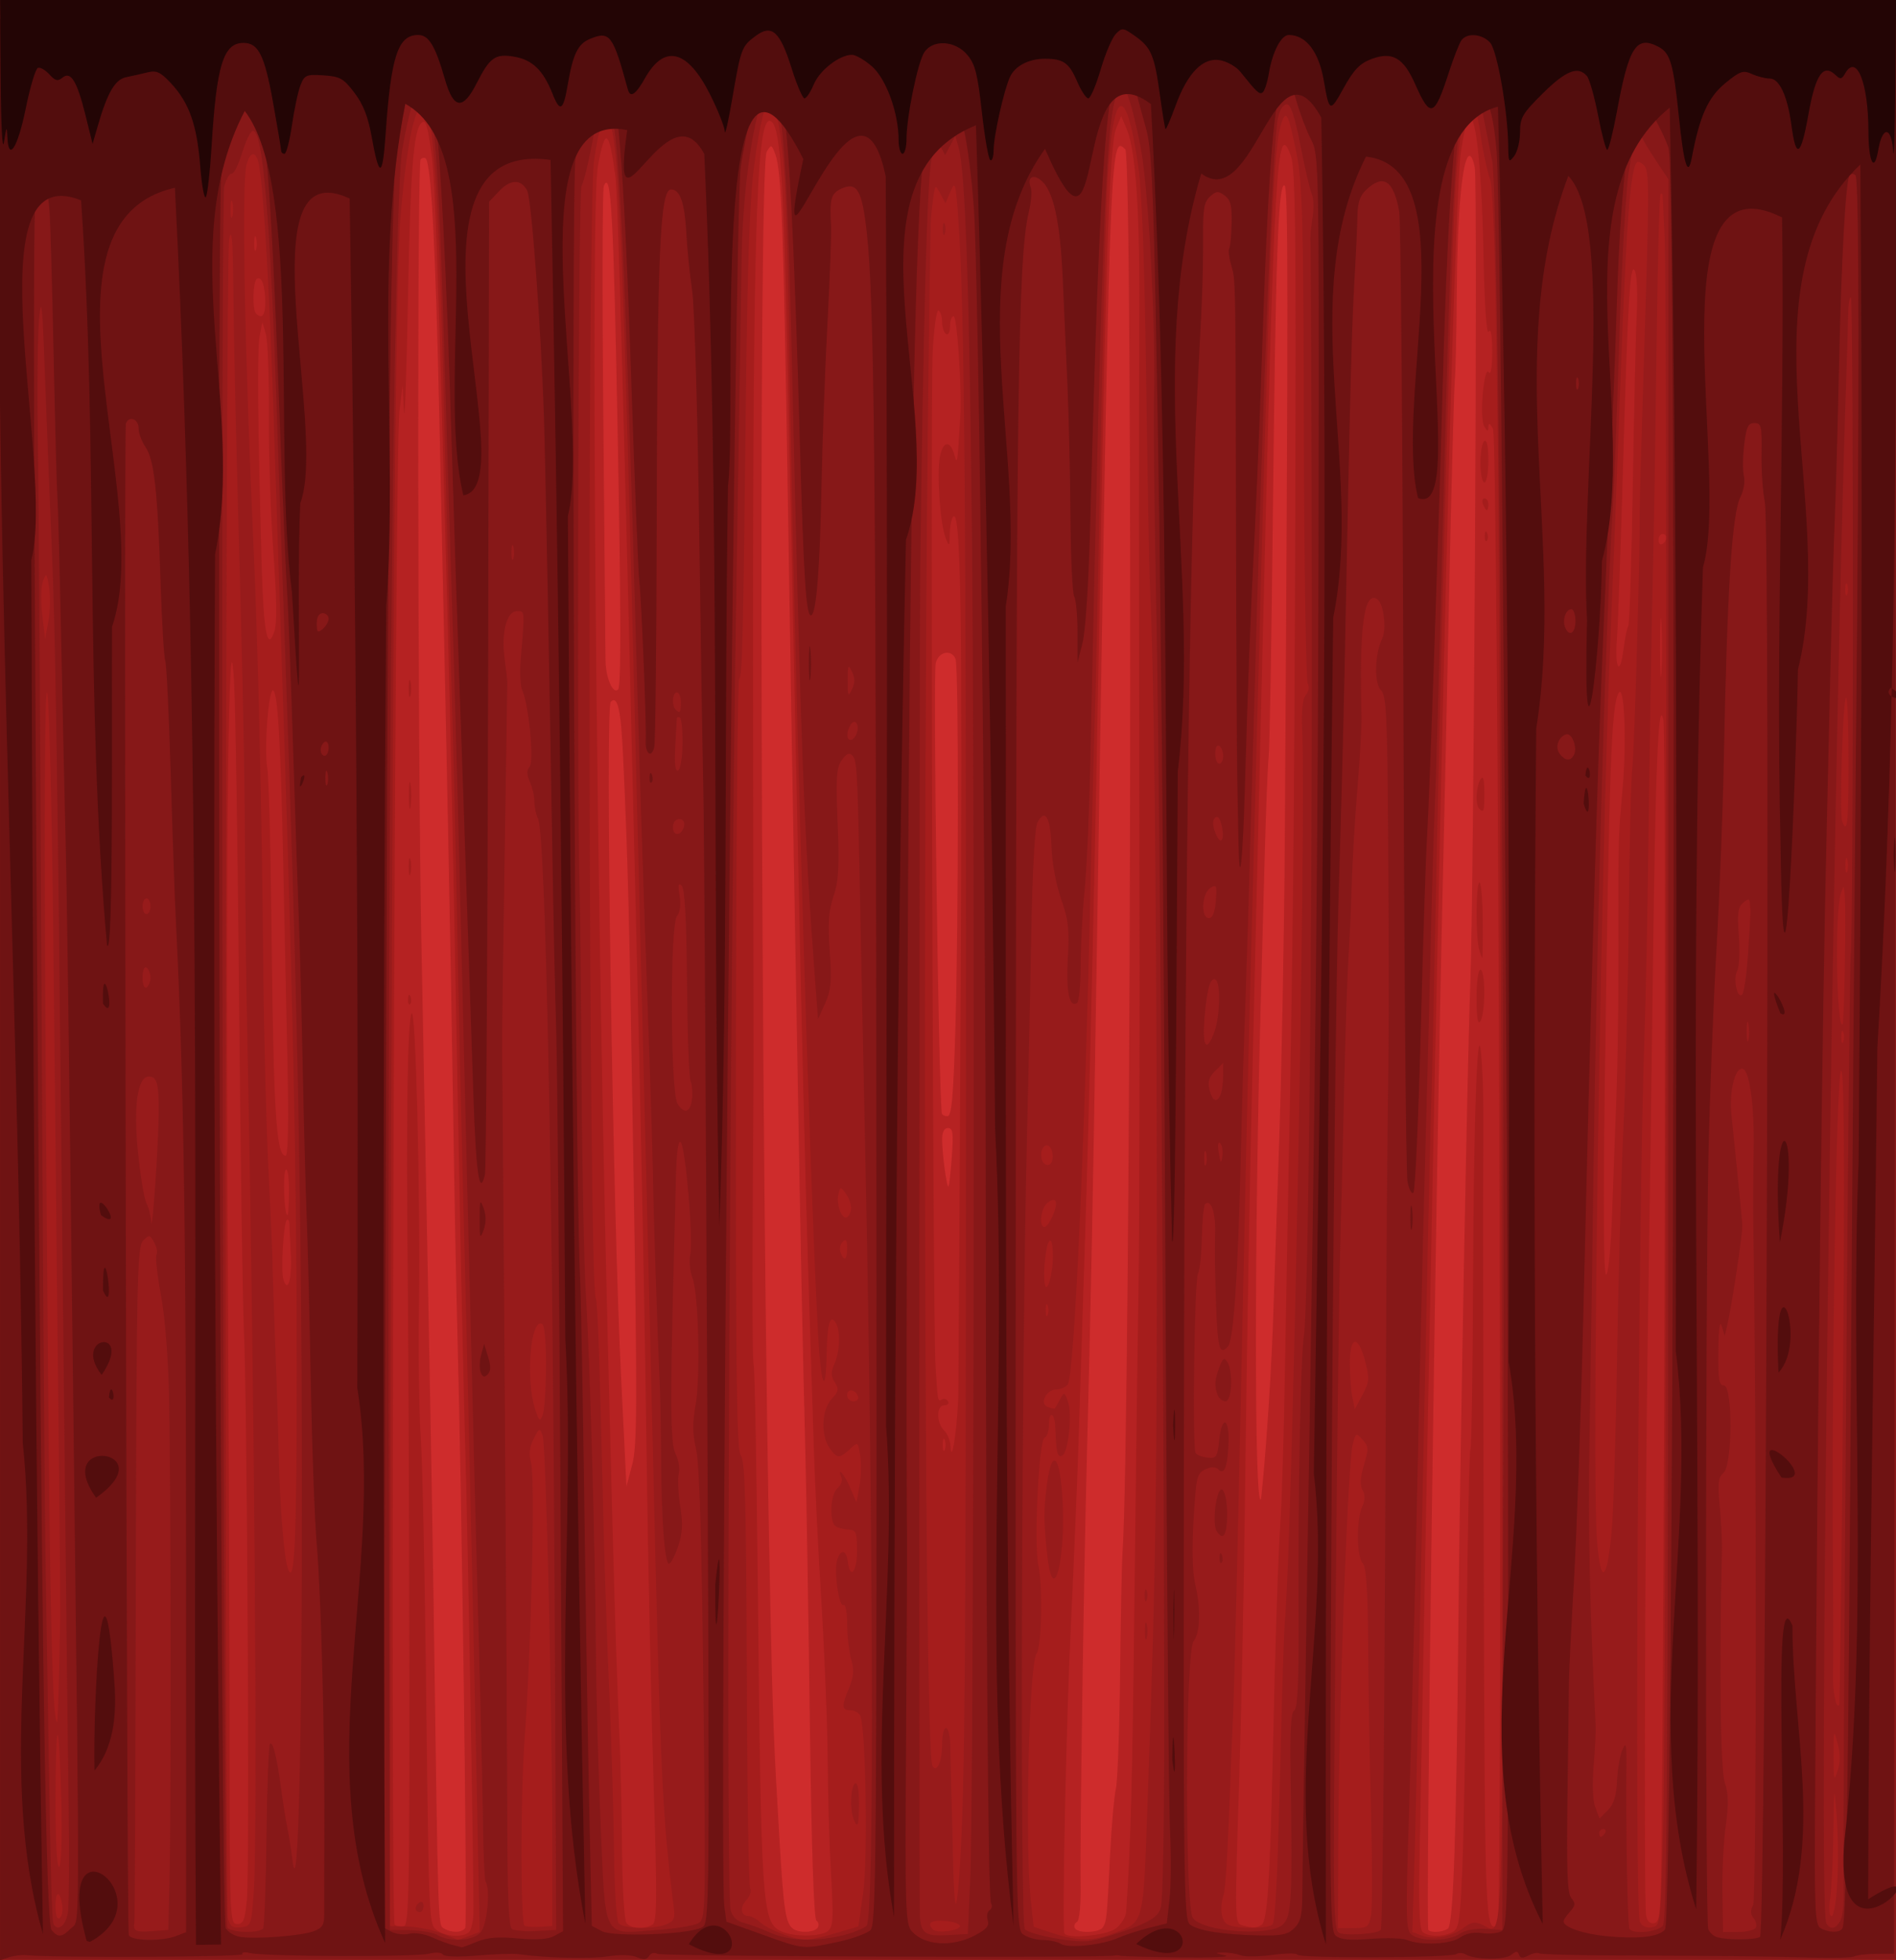 <?xml version="1.0" encoding="UTF-8" standalone="no"?>
<!-- Created with Inkscape (http://www.inkscape.org/) -->

<svg
   xmlns:dc="http://purl.org/dc/elements/1.1/"
   xmlns:cc="http://creativecommons.org/ns#"
   xmlns:rdf="http://www.w3.org/1999/02/22-rdf-syntax-ns#"
   xmlns:svg="http://www.w3.org/2000/svg"
   xmlns="http://www.w3.org/2000/svg"
   xmlns:sodipodi="http://sodipodi.sourceforge.net/DTD/sodipodi-0.dtd"
   xmlns:inkscape="http://www.inkscape.org/namespaces/inkscape"
   width="480"
   height="496"
   id="svg2"
   version="1.1"
   inkscape:version="0.48.4 r9939"
   sodipodi:docname="frontCurtain.svg">
  <defs
     id="defs4" />
  <sodipodi:namedview
     id="base"
     pagecolor="#ffffff"
     bordercolor="#666666"
     borderopacity="1.0"
     inkscape:pageopacity="0.0"
     inkscape:pageshadow="2"
     inkscape:zoom="0.98994949"
     inkscape:cx="248.38004"
     inkscape:cy="258.27031"
     inkscape:document-units="px"
     inkscape:current-layer="layer1"
     showgrid="false"
     inkscape:window-width="1301"
     inkscape:window-height="744"
     inkscape:window-x="65"
     inkscape:window-y="24"
     inkscape:window-maximized="1" />
  <g
     inkscape:label="Layer 1"
     inkscape:groupmode="layer"
     id="layer1"
     transform="translate(0,-556.362)">
    <g
       id="g3071"
       transform="translate(0.016,-0.135)">
      <path
         style="fill:#ce2c2c"
         d="m 0,804.346 0,-248.017 240,0 240,0 0,248.017 0,248.017 -240,0 -240,0 0,-248.017 z"
         id="path3087"
         inkscape:connector-curvature="0" />
      <path
         style="fill:#b52222"
         d="m 0,804.346 0,-248.017 240,0 240,0 0,248.017 0,248.017 -240,0 -240,0 0,-248.017 z m 117.768,239.964 c 0.582,-0.942 -0.85,-108.645 -2.011,-151.279 -0.263,-9.645 -0.735,-34.447 -1.049,-55.115 -0.596,-39.216 -1.67,-93.107 -3.493,-175.365 -0.977,-44.1 -2.053,-64.534 -3.473,-65.954 -0.285,-0.285 -0.856,-0.178 -1.269,0.238 -0.901,0.906 -0.76,147.673 0.19,197.991 0.369,19.566 1.114,57.896 1.654,85.177 0.54,27.282 1.191,64.484 1.446,82.672 1.159,82.667 1.101,80.822 2.575,81.755 1.902,1.204 4.649,1.143 5.431,-0.121 z m 89.233,-0.076 c 0.379,-0.613 0.231,-1.402 -0.328,-1.754 -0.65,-0.409 -1.248,-18.344 -1.658,-49.742 -0.353,-27.006 -0.866,-57.896 -1.14,-68.643 -0.703,-27.622 -1.235,-53.474 -1.896,-92.192 -0.315,-18.463 -0.8,-45.745 -1.076,-60.626 -0.277,-14.881 -0.94,-55.015 -1.474,-89.186 -1.055,-67.496 -1.599,-82.447 -3.149,-86.522 -0.978,-2.571 -1.054,-2.594 -2.195,-0.66 -2.166,3.672 -1.538,254.247 0.921,367.766 0.622,28.709 0.844,34.432 2.283,58.763 1.109,18.767 1.573,21.783 3.558,23.142 1.634,1.119 5.379,0.908 6.155,-0.347 z m 72.21,-0.096 c 0.934,-1.511 1.019,-2.369 1.805,-18.331 0.353,-7.165 1.006,-14.614 1.451,-16.554 0.445,-1.94 0.932,-15.017 1.081,-29.061 0.149,-14.044 0.423,-27.789 0.608,-30.544 2.115,-31.495 2.754,-353.324 0.705,-355.373 -3.914,-3.915 -3.943,-3.094 -7.302,209.57 -0.932,58.99 -1.357,80.252 -2.475,123.758 -0.769,29.902 -1.708,94.512 -1.532,105.37 0.092,5.649 -0.267,9.427 -0.935,9.84 -0.596,0.368 -0.824,1.089 -0.507,1.603 0.837,1.355 6.222,1.144 7.1,-0.277 z m 87.303,0.385 c 1.407,-0.893 2.166,-23.045 2.701,-78.84 0.393,-40.935 2.27,-141.399 2.997,-160.334 0.909,-23.689 1.893,-202.381 1.137,-206.41 -0.438,-2.333 -1.068,-3.43 -1.642,-2.857 -1.623,1.623 -2.793,15.266 -2.907,33.902 -0.061,9.921 -0.295,20.292 -0.52,23.048 -0.225,2.756 -0.877,27.332 -1.448,54.614 -0.571,27.282 -1.276,59.524 -1.566,71.649 -1.809,75.517 -4.427,264.803 -3.674,265.556 0.752,0.752 3.511,0.569 4.923,-0.328 z M 320.622,920.087 c 0.649,-8.543 1.372,-21.169 1.607,-28.058 0.235,-6.889 0.951,-27.858 1.59,-46.597 0.639,-18.739 1.283,-53.026 1.43,-76.193 0.89,-140.313 0.879,-165.336 -0.071,-165.811 -1.577,-0.788 -2.26,18.313 -2.937,82.157 -0.342,32.234 -0.819,60.193 -1.059,62.129 -0.24,1.937 -0.706,13.668 -1.035,26.068 -0.329,12.401 -0.767,28.635 -0.974,36.075 -1.64,59.132 -1.644,127.87 -0.007,126.068 0.153,-0.168 0.808,-7.295 1.457,-15.838 z M 160.372,853.448 c -1.091,-66.557 -1.383,-78.243 -2.638,-105.474 -0.55,-11.944 -1.382,-15.637 -3.129,-13.89 -1.461,1.461 0.519,129.564 2.65,171.473 0.056,1.102 0.377,7.641 0.713,14.53 l 0.611,12.526 1.455,-5.511 c 1.258,-4.762 1.303,-14.776 0.338,-73.653 z m 80.583,-4.306 c 0.434,-5.959 0.266,-7.218 -0.966,-7.218 -0.974,0 -1.492,0.996 -1.492,2.866 0,3.628 1.175,12.326 1.607,11.894 0.179,-0.179 0.562,-3.573 0.851,-7.543 z m 0.887,-32.019 c 0.828,-27.417 0.866,-91.751 0.055,-93.864 -0.982,-2.559 -4.281,-1.915 -5.007,0.978 -0.713,2.842 0.67,106.299 1.523,113.929 0.046,0.413 0.689,0.752 1.428,0.752 1.062,0 1.481,-4.568 2.002,-21.795 z M 156.392,668.135 c -1.065,-57.248 -1.713,-69.07 -3.541,-64.561 -0.368,0.908 -0.423,27.513 -0.122,59.123 0.301,31.61 0.547,58.882 0.546,60.604 -0.002,4.541 1.854,8.987 3.194,7.648 0.76,-0.76 0.738,-19.002 -0.077,-62.815 z"
         id="path3085"
         inkscape:connector-curvature="0" />
      <path
         style="fill:#a51d1c"
         d="m 0,804.346 0,-248.017 240,0 240,0 0,248.017 0,248.017 -240,0 -240,0 0,-248.017 z m 118.923,240.752 c 0.437,-0.689 0.843,-2.605 0.901,-4.259 0.181,-5.141 -1.455,-99.261 -2.047,-117.745 -0.309,-9.645 -0.999,-40.76 -1.535,-69.144 -1.77,-93.825 -2.035,-106.401 -3.043,-144.301 -2.258,-84.899 -3.062,-107.818 -4.017,-114.554 -1.015,-7.157 -1.479,-8.514 -2.548,-7.446 -1.969,1.969 -2.751,12.193 -3.354,43.837 -0.373,19.566 -0.834,32.643 -1.026,29.061 l -0.348,-6.514 -0.809,6.514 c -1.219,9.819 -2.384,381.704 -1.199,382.889 0.537,0.537 1.616,0.731 2.397,0.431 1.208,-0.464 1.405,-10.709 1.319,-68.425 -0.055,-37.334 -0.246,-81.633 -0.424,-98.443 -0.403,-38.069 -0.019,-62.442 1.007,-64.104 1.042,-1.686 2.235,45.707 1.865,74.125 -0.161,12.401 0.034,27.22 0.434,32.932 0.4,5.712 0.987,32.092 1.304,58.622 0.796,66.628 0.714,64.779 2.95,66.414 2.337,1.709 7.117,1.774 8.172,0.112 z M 103.294,809.272 c 0.048,-1.167 0.286,-1.405 0.605,-0.605 0.289,0.723 0.254,1.588 -0.079,1.921 -0.333,0.333 -0.57,-0.259 -0.526,-1.315 z m 0.153,-33.486 c 0,-1.929 0.206,-2.718 0.458,-1.754 0.252,0.965 0.252,2.543 0,3.507 -0.252,0.965 -0.458,0.175 -0.458,-1.754 z m 0.068,-18.038 c 0,-3.031 0.188,-4.271 0.417,-2.756 0.23,1.516 0.23,3.996 0,5.511 -0.23,1.516 -0.417,0.276 -0.417,-2.756 z m -0.068,-27.056 c 0,-1.929 0.206,-2.718 0.458,-1.754 0.252,0.965 0.252,2.543 0,3.507 -0.252,0.965 -0.458,0.175 -0.458,-1.754 z m 106.146,314.405 c 1.32,-1.071 1.432,-3.136 0.78,-14.28 -0.42,-7.165 -0.802,-20.098 -0.85,-28.739 -0.048,-8.642 -0.749,-26.454 -1.558,-39.582 -0.809,-13.129 -1.693,-31.085 -1.964,-39.904 -0.271,-8.818 -0.944,-30.013 -1.496,-47.098 -0.552,-17.086 -1.696,-64.209 -2.541,-104.718 -0.846,-40.509 -2.013,-95.975 -2.595,-123.257 -1.019,-47.783 -1.917,-59.951 -4.463,-60.436 -3.619,-0.689 -4.457,32.069 -4.253,166.156 0.056,36.927 0.105,69.395 0.108,72.15 0.003,2.756 -0.101,20.911 -0.231,40.346 -0.13,19.434 -0.016,35.692 0.254,36.129 0.27,0.437 0.754,26.473 1.076,57.859 0.815,79.368 1.071,83.118 5.834,85.418 3.086,1.49 10.043,1.464 11.9,-0.044 z m 72.913,-0.655 c 1.333,-1.025 2.496,-2.931 2.584,-4.237 1.149,-16.956 1.592,-33.56 2.082,-78.031 0.319,-28.935 0.782,-64.334 1.03,-78.664 0.247,-14.33 0.346,-68.894 0.219,-121.253 -0.127,-52.359 -0.135,-107.599 -0.017,-122.756 0.223,-28.637 -0.791,-44.714 -3.174,-50.329 l -1.393,-3.283 -1.253,3.006 c -1.631,3.914 -2.635,30.895 -3.951,106.221 -1.308,74.825 -2.773,139.055 -4.081,178.873 -0.552,16.81 -1.241,38.23 -1.531,47.599 -0.29,9.37 -1.166,30.338 -1.947,46.597 -1.154,24.016 -2.224,74.271 -1.649,77.411 0.298,1.628 10.652,0.713 13.083,-1.156 z m 85.219,0.927 c 1.605,-0.859 1.911,-2.876 2.471,-16.284 0.352,-8.417 0.842,-35.512 1.089,-60.21 0.247,-24.699 0.678,-45.277 0.957,-45.729 0.279,-0.452 0.577,-19.025 0.66,-41.273 0.188,-50.019 1.44,-75.951 2.486,-51.473 0.118,2.756 0.158,11.549 0.09,19.541 -0.068,7.992 -0.006,54.651 0.139,103.687 0.262,89.066 0.374,91.945 3.497,90.015 1.405,-0.869 0.257,-376.241 -1.159,-378.679 -0.824,-1.419 -1.126,-1.525 -1.171,-0.409 -0.049,1.206 -0.259,1.163 -1.064,-0.217 -1.238,-2.123 -0.056,-15.607 1.194,-13.635 0.503,0.793 0.841,-1.292 0.841,-5.187 0,-4.237 -0.315,-6.017 -0.9,-5.092 -0.555,0.876 -1.065,-7.006 -1.331,-20.543 -0.427,-21.795 -2.124,-36.361 -3.871,-33.239 -0.472,0.843 -1.294,4.627 -1.826,8.408 -1.753,12.443 -5.437,160.667 -9.612,386.666 -0.326,17.637 -0.728,38.915 -0.893,47.286 -0.194,9.805 0.078,15.598 0.764,16.284 1.333,1.333 5.224,1.377 7.638,0.085 z m 6.069,-236.264 c -0.009,-4.186 0.409,-7.265 0.987,-7.265 1.285,0 1.285,11.038 0,13.027 -0.677,1.047 -0.976,-0.701 -0.987,-5.762 z m 0.616,-12.526 c -0.869,-3.243 -0.772,-16.785 0.12,-16.784 0.413,2.8e-4 0.79,4.284 0.837,9.52 0.047,5.236 -0.013,9.519 -0.134,9.519 -0.12,0 -0.491,-1.015 -0.823,-2.255 z m 0.036,-35.491 c -0.991,-0.991 -0.781,-5.624 0.334,-7.349 0.703,-1.087 0.976,-0.186 0.987,3.257 0.015,4.833 -0.13,5.283 -1.321,4.092 z m 1.415,-69.061 c 0.048,-1.167 0.286,-1.405 0.605,-0.605 0.289,0.723 0.254,1.588 -0.079,1.921 -0.333,0.333 -0.57,-0.259 -0.526,-1.315 z m -0.442,-7.933 c -0.317,-0.827 -0.14,-1.503 0.394,-1.503 0.534,0 0.971,0.676 0.971,1.503 0,0.827 -0.177,1.503 -0.394,1.503 -0.217,0 -0.653,-0.676 -0.971,-1.503 z m -0.64,-10.463 c 0,-2.723 0.451,-5.23 1.002,-5.571 0.622,-0.385 1.002,1.493 1.002,4.951 0,3.064 -0.451,5.571 -1.002,5.571 -0.551,0 -1.002,-2.228 -1.002,-4.951 z m -209.588,369.826 c 1.125,-0.713 1.171,-6.625 0.274,-35.308 -0.593,-18.949 -1.335,-52.49 -1.65,-74.536 -0.728,-51.009 -1.22,-76.748 -2.489,-130.271 -3.4,-143.393 -4.885,-197.372 -5.568,-202.422 -1.605,-11.853 -2.612,-12.367 -4.42,-2.255 -1.842,10.304 -0.549,170.762 2.333,289.353 1.57,64.619 2.273,88.716 3.143,107.724 0.277,6.063 0.567,18.914 0.643,28.56 0.078,9.809 0.575,18.088 1.129,18.789 1.134,1.435 4.615,1.627 6.605,0.366 z m 154.152,0.105 c 1.48,-0.941 2.15,-10.891 2.848,-42.308 0.692,-31.122 1.287,-49.04 2.036,-61.257 0.325,-5.307 0.795,-21.541 1.044,-36.075 0.249,-14.534 0.629,-35.445 0.846,-46.467 1.218,-62.067 1.514,-90.377 1.776,-169.854 0.239,-72.448 0.05,-88.362 -1.09,-91.59 -3.573,-10.118 -4.25,1.518 -7.139,122.655 -1.111,46.572 -2.239,93.695 -2.507,104.718 -0.822,33.772 -1.484,71.257 -2.01,113.737 -0.276,22.322 -0.929,53.887 -1.45,70.146 -1.148,35.773 -1.145,35.876 0.874,36.419 2.584,0.694 3.525,0.67 4.772,-0.123 z m -256.845,-6.483 c 0.707,-7.349 0.072,-125.913 -0.772,-144.117 -0.318,-6.853 -0.858,-43.8 -1.201,-82.105 -0.343,-38.305 -0.919,-75.056 -1.282,-81.67 -1.328,-24.241 -2.146,40.587 -1.655,131.273 0.263,48.501 0.49,109.491 0.505,135.532 0.026,45.695 0.093,47.349 1.915,47.349 1.583,0 1.985,-1.01 2.49,-6.263 z m 358.072,-10.287 c 0.843,-69.33 1.235,-284.457 0.525,-288.085 -1.267,-6.469 -2.041,12.263 -2.671,64.635 -0.279,23.148 -0.821,61.704 -1.204,85.678 -0.784,49 -1.111,148.59 -0.499,152.116 0.256,1.477 0.984,2.191 2.027,1.989 1.411,-0.273 1.653,-2.446 1.822,-16.333 z M 239.161,920.838 c -0.278,-0.689 -0.505,-0.125 -0.505,1.253 0,1.378 0.227,1.942 0.505,1.253 0.278,-0.689 0.278,-1.816 0,-2.505 z m 3.452,-12.276 c 0.065,-4.96 0.327,-51.407 0.583,-103.215 0.454,-91.988 0.039,-119.316 -1.793,-118.184 -0.496,0.306 -0.93,2.221 -0.965,4.256 -0.058,3.395 -0.143,3.501 -1.028,1.286 -1.384,-3.46 -2.309,-16.215 -1.492,-20.569 0.769,-4.097 2.632,-4.345 3.709,-0.493 0.71,2.541 0.758,2.223 1.459,-9.594 0.431,-7.255 -0.781,-25.553 -1.692,-25.553 -0.491,0 -0.893,1.154 -0.893,2.564 0,1.454 -0.434,2.296 -1.002,1.945 -0.551,-0.341 -1.002,-1.693 -1.002,-3.006 0,-1.313 -0.407,-2.638 -0.903,-2.945 -0.504,-0.311 -1.164,4.428 -1.492,10.713 -0.612,11.732 0.045,244.855 0.723,256.282 0.539,9.094 0.56,9.205 1.603,8.561 0.513,-0.317 1.216,-0.118 1.562,0.442 0.346,0.56 -0.074,1.018 -0.933,1.018 -2.034,0 -2.074,4.356 -0.059,6.37 0.827,0.827 1.549,2.55 1.606,3.829 0.256,5.812 1.899,-5.401 2.008,-13.707 z M 73.593,873.636 c -0.169,-3.388 -0.337,-6.798 -0.374,-7.579 -0.037,-0.781 -0.313,-1.173 -0.615,-0.871 -0.873,0.873 -1.564,12.898 -0.867,15.093 1.139,3.59 2.18,-0.135 1.856,-6.643 z m 334.55,-10.919 c 0.315,-8.956 0.806,-22.372 1.09,-29.812 0.284,-7.441 0.504,-23.674 0.49,-36.075 -0.034,-29.691 -0.081,-27.884 1.064,-41.086 1.036,-11.946 0.43,-26.254 -1.014,-23.918 -1.859,3.008 -2.435,19.292 -3.511,99.325 -0.415,30.819 -0.296,47.85 0.332,47.85 0.57,0 1.215,-6.779 1.55,-16.284 z M 73.152,857.757 c 0,-3.417 -0.371,-5.785 -0.824,-5.261 -0.793,0.916 -0.407,11.474 0.419,11.474 0.222,0 0.404,-2.796 0.404,-6.213 z m -0.411,-33.119 c -0.295,-13.365 -0.78,-36.025 -1.079,-50.355 -0.621,-29.847 -1.349,-42.367 -2.505,-43.081 -1.16,-0.717 -2.348,14.616 -1.515,19.547 0.386,2.282 0.86,19.559 1.055,38.393 0.503,48.589 1.176,59.797 3.594,59.797 0.633,0 0.794,-8.68 0.449,-24.301 z M 420.618,714.447 c -0.196,-3.466 -0.358,-0.891 -0.36,5.723 -0.002,6.614 0.159,9.45 0.357,6.302 0.198,-3.148 0.2,-8.559 0.004,-12.025 z m -8.414,0.463 c 0.324,-0.524 0.843,-16.691 1.153,-35.926 0.31,-19.235 0.762,-38.692 1.005,-43.238 0.243,-4.545 0.059,-9.28 -0.408,-10.522 -1.245,-3.31 -1.864,6.691 -3.087,49.851 -0.578,20.392 -1.272,39.816 -1.542,43.163 -0.599,7.418 0.782,9.597 1.661,2.621 0.346,-2.749 0.895,-5.426 1.219,-5.95 z M 69.191,696.164 c -0.693,-9.394 -1.207,-24.971 -1.143,-34.616 0.064,-9.645 -0.279,-18.889 -0.762,-20.543 l -0.879,-3.006 -0.69,3.507 c -0.661,3.36 -0.489,22.624 0.519,58.121 0.485,17.081 1.439,21.943 3.243,16.529 0.645,-1.935 0.548,-8.645 -0.289,-19.992 z m 352.688,-3.61 c 0,-0.519 -0.451,-0.943 -1.002,-0.943 -0.551,0 -1.002,0.703 -1.002,1.562 0,0.859 0.451,1.284 1.002,0.943 0.551,-0.341 1.002,-1.044 1.002,-1.562 z M 67.14,633.07 c 0,-4.185 -0.905,-6.774 -2.109,-6.03 -1.037,0.641 -1.224,7.792 -0.229,8.787 1.488,1.488 2.338,0.486 2.338,-2.757 z m -2.312,-16.347 c -0.254,-0.975 -0.479,-0.42 -0.499,1.234 -0.02,1.653 0.187,2.451 0.462,1.773 0.274,-0.678 0.291,-2.031 0.037,-3.006 z"
         id="path3083"
         inkscape:connector-curvature="0" />
      <path
         style="fill:#971b1b"
         d="m 0,804.346 0,-248.017 240,0 240,0 0,248.017 0,248.017 -240,0 -240,0 0,-248.017 z m 118.763,241.998 2.652,-1.008 -0.602,-29.806 c -0.942,-46.627 -2.487,-114.429 -3.546,-155.568 -0.532,-20.668 -1.228,-52.008 -1.546,-69.645 -0.319,-17.637 -0.994,-45.595 -1.5,-62.129 -0.507,-16.534 -1.391,-49.453 -1.966,-73.152 -1.249,-51.499 -2.7,-71.649 -5.161,-71.649 -2.251,0 -4.243,9.992 -5.805,29.116 -1.208,14.793 -2.139,129.285 -2.379,292.555 l -0.204,138.789 4.509,0.129 c 2.48,0.071 6.313,0.84 8.518,1.71 2.205,0.869 4.092,1.601 4.194,1.625 0.102,0.024 1.379,-0.41 2.837,-0.964 z m -13.544,-6.949 c 0,-0.519 0.451,-1.222 1.002,-1.562 0.551,-0.341 1.002,0.084 1.002,0.943 0,0.859 -0.451,1.562 -1.002,1.562 -0.551,0 -1.002,-0.424 -1.002,-0.943 z m 106.347,6.255 5.736,-1.703 1.219,-8.568 c 1.186,-8.334 0.67,-41.055 -0.703,-44.635 -0.319,-0.832 -1.434,-1.512 -2.477,-1.512 -2.292,0 -2.358,-0.966 -0.386,-5.685 1.156,-2.767 1.275,-4.466 0.507,-7.233 -0.552,-1.989 -1.007,-6.01 -1.01,-8.936 -0.003,-2.926 -0.414,-5.068 -0.914,-4.759 -1.157,0.715 -2.486,-8.667 -1.616,-11.408 0.901,-2.837 2.325,-2.588 2.708,0.474 0.58,4.643 2.321,2.553 2.321,-2.787 0,-4.654 -0.245,-5.273 -2.118,-5.368 -1.165,-0.059 -2.631,-0.424 -3.257,-0.811 -1.7,-1.051 -1.398,-8.141 0.41,-9.642 0.852,-0.707 1.317,-1.889 1.034,-2.628 -1.191,-3.103 0.662,-1.029 2.158,2.415 l 1.632,3.758 0.75,-4.008 c 0.412,-2.205 0.504,-5.668 0.204,-7.696 -0.544,-3.68 -0.55,-3.684 -2.622,-1.754 -2.644,2.463 -3.242,2.429 -5.149,-0.293 -2.276,-3.25 -2.006,-9.695 0.519,-12.383 1.775,-1.89 1.893,-2.51 0.807,-4.249 -0.999,-1.599 -1.015,-2.6 -0.075,-4.663 1.39,-3.051 1.548,-8.443 0.305,-10.405 -1.426,-2.25 -2.145,0.209 -2.285,7.81 -0.208,11.237 -1.477,8.225 -2.19,-5.198 -2.289,-43.059 -6.197,-176.527 -7.181,-245.261 -0.32,-22.322 -1.026,-45.222 -1.569,-50.889 -1.962,-20.463 -4.615,-20.346 -7.359,0.323 -1.164,8.764 -1.733,24.24 -2.118,57.581 -0.757,65.516 -0.899,71.518 -1.731,72.823 -0.412,0.645 -0.782,44.746 -0.822,98 -0.06,79.108 0.169,97.12 1.257,98.43 1.065,1.283 1.363,12.27 1.494,55.013 0.09,29.375 0.475,53.914 0.856,54.53 0.381,0.617 -0.072,1.966 -1.006,2.999 -1.714,1.894 -1.328,4.008 0.732,4.008 0.613,0 1.909,0.719 2.881,1.598 2.017,1.826 8.467,4.305 11.369,4.37 1.075,0.024 4.536,-0.722 7.691,-1.659 z m 4.491,-28.943 c -0.962,-2.506 -0.708,-8.256 0.394,-8.937 0.622,-0.385 1.002,1.493 1.002,4.951 0,5.745 -0.344,6.727 -1.396,3.986 z m 65.76,29 c 7.94,-3.054 7.562,-1.621 8.682,-32.926 2.147,-60.018 2.433,-79.962 2.327,-161.837 -0.096,-73.466 -0.732,-127.04 -1.739,-146.305 -0.158,-3.031 -0.57,-26.029 -0.915,-51.106 -0.427,-31.001 -1.08,-48.651 -2.041,-55.143 -3.425,-23.133 -6.847,-19.264 -8.001,9.047 -0.326,7.992 -1.036,37.979 -1.579,66.639 -0.543,28.66 -1.201,58.647 -1.463,66.639 -0.262,7.992 -0.717,25.578 -1.011,39.081 -1.436,65.866 -4.121,124.911 -5.775,127.015 -0.542,0.689 -1.816,1.253 -2.831,1.253 -2.605,0 -4.435,3.597 -2.256,4.433 0.896,0.344 1.723,0.501 1.838,0.351 0.115,-0.151 0.696,-1.176 1.289,-2.278 1.043,-1.936 1.11,-1.919 1.99,0.501 1.19,3.275 0.089,13.252 -1.521,13.783 -1.179,0.389 -1.429,-0.72 -1.675,-7.431 -0.126,-3.459 -1.582,-4.002 -1.582,-0.59 0,1.699 -0.503,3.258 -1.119,3.463 -1.475,0.492 -2.755,26.995 -1.563,32.362 1.123,5.057 0.81,20.666 -0.444,22.185 -1.92,2.324 -3.01,48.524 -1.477,62.585 l 0.721,6.608 4.697,1.564 c 6.224,2.072 10.272,2.101 15.449,0.11 z m 8.019,-76.517 c 0,-1.929 0.206,-2.718 0.458,-1.754 0.252,0.965 0.252,2.543 0,3.507 -0.252,0.965 -0.458,0.175 -0.458,-1.754 z m -0.074,-9.019 c 0,-1.378 0.227,-1.942 0.505,-1.253 0.278,0.689 0.278,1.816 0,2.505 -0.278,0.689 -0.505,0.125 -0.505,-1.253 z m -24.653,-10.229 c -0.937,-8.546 -0.944,-11.344 -0.045,-18.08 1.164,-8.72 3.099,-7.447 3.81,2.505 1.142,15.999 -2.202,29.832 -3.765,15.575 z m 105.481,94.302 c 1.858,-1.436 2.798,-1.58 4.696,-0.715 5.484,2.499 5.172,11.694 4.895,-144.135 -0.37,-208.268 -1.206,-292.34 -2.956,-297.496 -0.77,-2.267 -1.824,-7.119 -2.342,-10.781 -1.005,-7.097 -1.742,-9.076 -3.074,-8.253 -1.308,0.809 -2.919,12.007 -3.534,24.572 -1.07,21.847 -3.793,123.619 -5.015,187.39 -0.322,16.81 -0.784,36.651 -1.027,44.092 -0.242,7.441 -1.108,46.898 -1.923,87.683 -0.815,40.785 -1.77,84.186 -2.122,96.447 l -0.641,22.292 2.354,0.902 c 3.033,1.163 7.739,0.282 10.689,-1.999 z m -127.584,-0.398 c 0,-0.551 -1.691,-1.142 -3.758,-1.313 -3.524,-0.292 -4.689,0.549 -3.042,2.196 1.044,1.044 6.8,0.296 6.8,-0.882 z m -178.755,-9.019 c 1,-14.579 0.121,-130.779 -1.615,-213.445 -0.301,-14.33 -0.58,-36.651 -0.621,-49.603 -0.04,-12.952 -0.472,-38.205 -0.96,-56.117 -1.451,-53.33 -1.831,-69.802 -2.002,-86.681 -0.121,-11.967 -0.387,-15.017 -1.05,-12.025 -0.988,4.46 -1.235,421.14 -0.253,425.055 0.485,1.932 1.166,2.381 3.247,2.14 2.572,-0.298 2.648,-0.515 3.252,-9.324 z m 75.54,-12.025 c 0,-33.91 -1.578,-100.737 -2.433,-103.048 -0.751,-2.029 -0.856,-1.99 -2.29,0.857 -1.068,2.122 -1.252,3.853 -0.634,5.99 1.078,3.729 0.058,46.937 -1.656,70.146 -1.023,13.851 -1.024,46.585 -0.002,47.041 0.551,0.246 2.355,0.359 4.008,0.252 l 3.006,-0.195 0,-21.044 z m 28.809,20.639 c 1.885,-0.717 2.309,-1.504 2.028,-3.758 -3.011,-24.114 -3.44,-33.275 -5.285,-113.081 -0.586,-25.353 -1.733,-72.476 -2.548,-104.718 -0.815,-32.242 -1.918,-76.209 -2.452,-97.704 -2.625,-105.793 -3.885,-133.974 -6.094,-136.234 -1.657,-1.695 -2.664,0.701 -3.874,9.218 -1.775,12.493 -1.368,284.929 0.43,287.838 0.492,0.796 0.982,15.1 1.99,58.026 0.238,10.137 0.893,29.077 1.457,42.088 0.563,13.011 1.097,31.097 1.186,40.191 0.089,9.094 0.606,17.098 1.148,17.787 1.145,1.454 8.537,1.668 12.013,0.346 z m 153.558,-0.075 c 0.766,-1.239 1.33,-13.639 2.119,-46.618 0.343,-14.33 0.79,-27.858 0.993,-30.063 1.867,-20.239 5.416,-202.232 4.392,-225.145 -0.232,-5.198 0.069,-8.189 0.929,-9.225 0.73,-0.879 0.927,-2.086 0.461,-2.83 -0.446,-0.713 -0.878,-29.255 -0.96,-63.426 -0.13,-54.235 -0.367,-63.209 -1.862,-70.625 -1.975,-9.792 -2.586,-11.185 -3.648,-8.314 -2.251,6.085 -2.935,22.716 -6.398,155.599 -0.797,30.589 -1.699,64.635 -2.004,75.658 -0.305,11.023 -1.215,51.608 -2.023,90.188 -0.807,38.58 -1.694,75.106 -1.972,81.169 -0.277,6.063 -0.779,18.432 -1.115,27.487 -0.336,9.055 -0.908,17.398 -1.271,18.539 -1.077,3.384 -0.705,6.625 0.873,7.623 1.962,1.241 10.716,1.228 11.485,-0.017 z m 24.933,-2.275 c 0.325,-1.791 0.322,-13.403 -0.007,-25.804 -0.329,-12.401 -0.658,-31.431 -0.731,-42.288 -0.096,-14.306 -0.477,-20.086 -1.385,-20.994 -1.552,-1.552 -1.644,-10.921 -0.14,-14.223 0.76,-1.669 0.794,-3.014 0.105,-4.245 -0.703,-1.256 -0.596,-3.173 0.355,-6.332 1.218,-4.047 1.183,-4.73 -0.33,-6.401 -1.636,-1.808 -1.719,-1.776 -2.471,0.962 -1.287,4.684 -3.574,66.405 -3.698,99.785 l -0.084,22.797 3.897,0 c 3.607,0 3.941,-0.242 4.489,-3.257 z m 73.968,-22.296 c 0.762,-27.925 1.077,-387.361 0.352,-402.338 -0.253,-5.236 -0.477,-9.933 -0.498,-10.438 -0.02,-0.505 -0.27,-0.686 -0.553,-0.402 -0.284,0.284 -0.727,17.607 -0.985,38.497 -0.258,20.889 -0.712,48.352 -1.01,61.029 -0.297,12.676 -0.747,39.733 -1,60.125 -0.252,20.392 -0.72,44.067 -1.038,52.61 -1.617,43.324 -2.571,221.399 -1.205,224.789 0.473,1.174 1.54,1.71 2.994,1.503 2.254,-0.32 2.261,-0.376 2.943,-25.373 z m -405.298,20.005 c -0.536,-3.999 -1.732,-4.048 -1.732,-0.072 0,2.293 0.396,3.489 1.026,3.099 0.565,-0.349 0.882,-1.711 0.706,-3.027 z M 465.144,1032.571 c 0.259,-4.823 0.175,-12.376 -0.187,-16.785 -0.645,-7.848 -0.662,-7.762 -0.824,4.119 -0.091,6.675 -0.453,14.228 -0.803,16.785 -0.387,2.824 -0.249,4.649 0.353,4.649 0.544,0 1.202,-3.946 1.462,-8.768 z m -222.087,-4.835 c 1.233,-21.587 1.435,-48.676 1.468,-196.835 0.033,-149.123 -0.378,-196.509 -1.894,-218.455 -0.674,-9.749 -0.821,-10.301 -2.005,-7.516 l -1.278,3.006 -1.309,-2.435 c -1.292,-2.404 -1.316,-2.384 -1.842,1.503 -0.293,2.166 -0.551,4.84 -0.573,5.943 -2.184,109.11 -1.871,386.689 0.44,390.429 1.086,1.757 2.401,-1.135 2.418,-5.318 0.025,-6.002 2.009,-5.639 2.096,0.383 0.042,2.926 0.176,8.702 0.298,12.836 0.122,4.134 0.313,11.988 0.425,17.453 0.112,5.465 0.425,9.716 0.696,9.444 0.271,-0.271 0.749,-4.968 1.061,-10.438 z m -4.402,-413.286 c 0,-1.378 0.227,-1.942 0.505,-1.253 0.278,0.689 0.278,1.816 0,2.505 -0.278,0.689 -0.505,0.125 -0.505,-1.253 z M 15.509,1012.144 c -0.21,-8.876 -0.629,-16.385 -0.931,-16.686 -0.302,-0.302 -0.549,7.219 -0.549,16.713 0,10.371 0.372,17.032 0.931,16.686 0.537,-0.332 0.769,-7.406 0.549,-16.713 z M 465.192,997.585 c -0.959,-3.621 -1.019,-3.437 -1.02,3.17 -10e-4,6.165 0.122,6.631 1.019,3.845 0.691,-2.149 0.692,-4.409 0.001,-7.015 z M 14.92,979.961 c 0.151,-6.752 0.296,-13.403 0.322,-14.781 0.046,-2.386 -0.286,-34.596 -1.769,-171.357 -0.37,-34.125 -1.063,-61.283 -1.585,-62.129 -0.571,-0.925 -0.718,32.055 -0.384,85.678 0.852,136.664 1.495,174.864 2.944,174.864 0.108,0 0.32,-5.524 0.471,-12.276 z m 451.661,-72.997 c 0.431,-59.18 0.29,-80.289 -0.529,-79.504 -1.153,1.104 -2.396,76.729 -2.041,124.192 0.095,12.676 0.107,25.232 0.026,27.901 -0.142,4.722 0.686,9.255 1.536,8.405 0.232,-0.232 0.685,-36.679 1.008,-80.994 z m -58.619,37.489 c 0.466,-4.859 1.092,-24.617 1.392,-43.908 0.3,-19.29 1.023,-45.445 1.606,-58.121 0.583,-12.676 1.204,-37.478 1.379,-55.115 0.175,-17.637 0.578,-34.096 0.895,-36.576 0.508,-3.978 1.982,-54.946 1.855,-64.134 -0.027,-1.929 0.429,-18.614 1.013,-37.077 1.474,-46.595 1.476,-49.793 0.031,-51.239 -0.68,-0.68 -1.466,-1.007 -1.747,-0.727 -1.614,1.614 -2.686,15.652 -4.073,53.327 -0.855,23.226 -1.998,52.6 -2.539,65.277 -2.618,61.276 -4.913,213.242 -3.479,230.332 0.935,11.141 2.486,10.278 3.667,-2.04 z M 75.11,902.049 c -0.017,-50.489 -0.943,-93.001 -4.029,-184.885 -0.518,-15.432 -1.383,-41.587 -1.922,-58.121 -0.952,-29.204 -2.506,-55.265 -3.63,-60.877 -0.707,-3.529 -2.143,-3.529 -3.129,0 -1.276,4.562 -0.529,45.655 1.744,95.95 1.176,26.031 2.114,66.392 2.492,107.223 0.158,17.086 0.747,40.084 1.308,51.106 0.561,11.023 1.019,21.395 1.017,23.048 -0.002,1.653 0.297,10.672 0.665,20.042 0.368,9.37 0.794,22.672 0.946,29.562 0.273,12.312 1.286,25.127 2.217,28.03 1.787,5.572 2.337,-6.534 2.322,-51.078 z m 63.108,0.31 c 0.04,-5.82 -0.361,-10.479 -0.934,-10.833 -2.968,-1.834 -4.305,13.925 -1.827,21.53 0.995,3.052 1.235,3.241 1.914,1.503 0.427,-1.094 0.808,-6.584 0.847,-12.2 z m 207.376,-1.426 c -1.732,-6.759 -3.882,-6.487 -3.882,0.49 0,2.962 0.282,6.796 0.627,8.519 l 0.627,3.133 1.942,-3.623 c 1.739,-3.245 1.811,-4.134 0.687,-8.519 z m -128.371,8.945 c -0.619,-1.858 -2.777,-2.166 -2.777,-0.397 0,0.873 0.714,1.587 1.587,1.587 0.873,0 1.408,-0.535 1.19,-1.19 z m 47.991,-23.111 c -0.278,-0.689 -0.505,-0.125 -0.505,1.253 0,1.378 0.227,1.942 0.505,1.253 0.278,-0.689 0.278,-1.816 0,-2.505 z m 1.325,-12.225 c 0.009,-3.008 -0.343,-4.586 -0.896,-4.008 -0.851,0.888 -1.569,7.069 -1.217,10.472 0.371,3.584 2.099,-1.702 2.114,-6.463 z m -52.093,-2.255 c 0,-2.015 -0.29,-2.416 -1.135,-1.57 -0.624,0.624 -0.864,1.842 -0.532,2.706 0.917,2.391 1.668,1.88 1.668,-1.135 z m 52.122,-8.349 c 1.438,-3.472 0.749,-4.855 -1.492,-2.994 -1.625,1.349 -2.127,6.033 -0.647,6.033 0.484,0 1.447,-1.367 2.139,-3.038 z m -51.12,-1.84 c 0,-0.964 -0.606,-2.583 -1.348,-3.596 -1.302,-1.78 -1.365,-1.777 -1.855,0.096 -0.66,2.525 0.89,6.683 2.192,5.878 0.556,-0.344 1.011,-1.414 1.011,-2.378 z m 50.697,-14.785 c -0.318,-0.829 -1.033,-1.227 -1.588,-0.884 -1.427,0.882 -1.255,4.262 0.243,4.778 1.442,0.496 2.194,-1.68 1.344,-3.893 z m 200.488,-29.69 c -0.278,-0.689 -0.505,-0.125 -0.505,1.253 0,1.378 0.227,1.942 0.505,1.253 0.278,-0.689 0.278,-1.816 0,-2.505 z m 0.406,-16.785 c 0.141,-7.992 0.139,-15.883 -0.005,-17.537 -0.26,-2.984 -0.268,-2.988 -1.064,-0.501 -1.51,4.714 -1.026,34.481 0.534,32.858 0.153,-0.16 0.395,-6.829 0.536,-14.821 z m 0.627,-26.787 c -0.254,-0.975 -0.479,-0.42 -0.499,1.234 -0.021,1.653 0.187,2.451 0.462,1.773 0.274,-0.678 0.291,-2.031 0.037,-3.006 z m 0.308,-24.988 c 0,-9.186 -0.292,-16.41 -0.648,-16.054 -0.817,0.817 -1.694,29.429 -0.96,31.34 1.297,3.381 1.608,0.429 1.608,-15.286 z M 12.411,705.139 c -0.606,-3.726 -0.716,-3.837 -1.552,-1.584 -0.495,1.333 -0.575,5.166 -0.178,8.518 l 0.722,6.093 0.83,-4.509 c 0.457,-2.48 0.537,-6.313 0.178,-8.518 z m 455.225,-0.752 c -0.278,-0.689 -0.505,-0.125 -0.505,1.253 0,1.378 0.227,1.942 0.505,1.253 0.278,-0.689 0.278,-1.816 0,-2.505 z M 58.812,607.686 c -0.252,-0.965 -0.458,-0.175 -0.458,1.754 0,1.929 0.206,2.718 0.458,1.754 0.252,-0.965 0.252,-2.543 0,-3.507 z"
         id="path3081"
         inkscape:connector-curvature="0" />
      <path
         style="fill:#871818"
         d="m 0,804.346 0,-248.017 240,0 240,0 0,248.017 0,248.017 -240,0 -240,0 0,-248.017 z m 285.913,240.3 c 5.251,-1.946 7.072,-3.143 7.868,-5.174 0.674,-1.718 1.001,-22.094 0.936,-58.258 -0.172,-95.705 -1.16,-228.212 -2.029,-272.067 -0.459,-23.148 -0.715,-46.372 -0.57,-51.608 0.505,-18.254 -1.412,-54.148 -3.426,-64.134 -2.287,-11.341 -3.825,-15.71 -5.082,-14.443 -3.524,3.552 -4.426,23.908 -7.64,172.272 -0.251,11.574 -0.894,25.458 -1.429,30.854 -0.535,5.395 -0.973,13.824 -0.973,18.73 0,4.906 -0.423,9.182 -0.941,9.502 -1.937,1.197 -2.785,-3.013 -2.304,-11.445 0.413,-7.25 0.131,-9.732 -1.695,-14.873 -1.291,-3.635 -2.298,-9.139 -2.451,-13.396 -0.267,-7.416 -1.601,-9.64 -3.572,-5.957 -0.653,1.219 -1.26,12.405 -1.541,28.37 -0.255,14.496 -0.731,36.954 -1.057,49.906 -1.414,56.131 -1.824,200.465 -0.573,201.716 1.462,1.462 12.356,3.481 16.138,2.99 1.929,-0.25 6.582,-1.594 10.339,-2.986 z m -164.259,0.811 c 1.642,-1.815 2.535,-10.816 1.274,-12.855 -0.285,-0.462 -0.598,-7.591 -0.695,-15.842 -0.097,-8.251 -0.587,-29.432 -1.089,-47.069 -0.502,-17.637 -1.808,-69.044 -2.902,-114.238 -2.442,-100.907 -2.768,-113.276 -4.015,-152.317 -0.546,-17.086 -1.459,-46.848 -2.029,-66.138 -0.945,-31.976 -2.131,-50.228 -3.567,-54.864 -0.815,-2.631 -3.027,-2.112 -4.277,1.002 -0.608,1.516 -1.76,6.589 -2.56,11.273 -2.096,12.281 -3.804,177.587 -3.407,329.687 l 0.316,120.752 5.01,0.051 c 2.756,0.028 5.912,0.578 7.015,1.222 3.164,1.85 8.969,1.498 10.924,-0.663 z m 91.597,0.762 c 2.586,-0.623 5.34,-1.727 6.118,-2.453 2.002,-1.867 1.765,-99.317 -0.494,-203.344 -0.335,-15.432 -0.821,-39.106 -1.08,-52.61 -0.702,-36.622 -0.82,-38.958 -2.015,-40.154 -0.8,-0.8 -1.537,-0.478 -2.696,1.177 -1.344,1.919 -1.507,4.441 -1.034,15.986 0.452,11.035 0.249,14.629 -1.04,18.428 -1.239,3.65 -1.457,6.801 -0.962,13.91 0.533,7.647 0.338,9.864 -1.162,13.199 l -1.803,4.008 -0.756,-10.021 c -2.838,-37.597 -3.661,-59.731 -5.931,-159.585 -1.037,-45.603 -2.33,-63.126 -4.843,-65.639 -3.115,-3.115 -7.449,20.415 -7.799,42.344 -0.145,9.094 -0.734,45.846 -1.309,81.67 -1.768,110.31 -2.761,331.554 -1.511,336.537 0.449,1.787 1.56,2.908 3.319,3.346 1.455,0.362 4.449,1.476 6.653,2.474 4.604,2.086 11.563,2.361 18.345,0.726 z m 156.248,-0.393 c 1.335,-0.935 3.848,-1.42 6.486,-1.253 l 4.306,0.274 0.295,-122.756 c 0.315,-130.9 -1.294,-317.207 -2.804,-324.676 -0.501,-2.48 -1.345,-6.764 -1.874,-9.52 -1.275,-6.64 -2.144,-8.679 -3.507,-8.232 -3.638,1.192 -4.885,20.301 -7.114,108.942 -0.824,32.793 -1.729,64.585 -2.009,70.647 -0.281,6.063 -0.754,21.62 -1.051,34.572 -0.297,12.952 -0.977,39.332 -1.511,58.622 -0.534,19.29 -1.431,56.718 -1.994,83.173 -0.563,26.455 -1.464,61.854 -2.002,78.664 -0.903,28.216 -0.848,30.66 0.715,31.816 2.342,1.732 9.429,1.571 12.063,-0.274 z m -123.862,-14.507 c 0.887,-20.537 1.178,-269.053 0.399,-341.712 -0.64,-59.772 -1.689,-89.811 -3.342,-95.699 l -0.844,-3.006 -1.302,2.423 -1.302,2.423 -1.257,-2.35 c -1.16,-2.168 -1.342,-1.812 -2.344,4.592 -0.992,6.333 -1.987,44.017 -2.67,101.138 -0.27,22.575 -0.367,337.688 -0.105,342.213 0.251,4.34 1.399,5.132 6.968,4.809 l 5.171,-0.3 0.628,-14.53 z m 103.923,13.529 c 0.368,-0.368 0.84,-41.554 1.049,-91.525 0.209,-49.971 0.494,-98.973 0.633,-108.894 0.386,-27.521 0.41,-39.115 0.157,-76.907 -0.202,-30.242 -0.442,-35.028 -1.822,-36.408 -1.755,-1.755 -1.557,-9.189 0.35,-13.119 1.159,-2.389 0.313,-8.914 -1.285,-9.901 -3.357,-2.075 -4.563,6.901 -3.977,29.613 0.064,2.48 -0.391,10.597 -1.012,18.038 -0.621,7.441 -1.265,18.263 -1.433,24.05 -0.168,5.787 -0.554,14.355 -0.859,19.04 -0.305,4.685 -0.795,19.566 -1.09,33.069 -0.295,13.503 -0.756,32.217 -1.025,41.587 -0.269,9.37 -0.794,51.824 -1.168,94.344 -0.663,75.424 -0.633,77.322 1.226,77.845 2.331,0.656 9.336,0.088 10.255,-0.831 z m -306.653,-13.028 c 0.413,-16.898 0.344,-98.13 -0.103,-120.752 -0.214,-10.821 -1.006,-21.102 -2.069,-26.847 -0.947,-5.121 -1.46,-9.733 -1.141,-10.251 0.32,-0.517 0.065,-1.904 -0.565,-3.082 -1.066,-1.992 -1.262,-2.026 -2.802,-0.486 -1.511,1.51 -1.673,9.113 -1.853,86.637 -0.108,46.74 -0.274,85.392 -0.369,85.893 -0.406,2.152 0.297,2.514 4.324,2.223 l 4.259,-0.308 0.319,-13.027 z m 23.69,12.593 c 0.318,-0.514 0.703,-11.094 0.856,-23.511 0.153,-12.417 0.542,-22.839 0.864,-23.162 0.757,-0.757 1.779,3.365 2.861,11.533 0.475,3.583 1.158,7.866 1.518,9.52 0.36,1.653 0.966,5.486 1.347,8.518 1.452,11.562 2.453,-30.12 2.37,-98.706 -0.083,-68.802 -1.219,-123.766 -4.317,-208.935 -0.531,-14.605 -1.406,-39.858 -1.944,-56.117 -1.718,-51.91 -3.649,-74.777 -6.243,-73.912 -0.584,0.195 -1.787,2.736 -2.673,5.648 -0.886,2.912 -2.056,5.23 -2.599,5.152 -0.543,-0.078 -1.385,1.352 -1.872,3.177 -1.048,3.93 -0.298,438.864 0.76,440.575 0.852,1.379 8.246,1.559 9.073,0.221 z m 73.859,-72.217 c -0.543,-117.036 -2.347,-204.969 -4.28,-208.619 -0.492,-0.928 -0.894,-2.824 -0.894,-4.212 0,-1.388 -0.517,-3.659 -1.149,-5.047 -0.825,-1.81 -0.844,-2.891 -0.068,-3.825 1.168,-1.408 -0.187,-15.533 -1.851,-19.3 -0.487,-1.102 -0.68,-4.484 -0.429,-7.516 1.085,-13.092 1.128,-12.526 -0.948,-12.526 -2.588,0 -3.989,5.437 -3.097,12.025 0.373,2.756 0.677,5.461 0.675,6.013 -0.002,0.551 -0.316,21.069 -0.698,45.595 -0.382,24.526 -0.664,45.946 -0.628,47.599 0.185,8.305 1.292,170.969 1.323,194.402 0.026,19.377 0.366,27.27 1.198,27.818 0.639,0.421 3.417,0.647 6.173,0.504 l 5.01,-0.261 -0.337,-72.651 z m 36.22,70.983 c 1.978,-1.059 1.996,-1.787 1.39,-57.823 -0.425,-39.28 -0.992,-58.39 -1.845,-62.077 -0.914,-3.955 -0.958,-6.793 -0.171,-11.023 1.309,-7.035 0.788,-28.695 -0.781,-32.482 -0.635,-1.534 -0.877,-4.179 -0.537,-5.879 0.794,-3.972 -1.191,-27.16 -2.433,-28.413 -0.591,-0.596 -1.031,2.59 -1.178,8.518 -0.129,5.208 -0.325,12.852 -0.436,16.985 -1.081,40.27 -1.018,50.71 0.322,53.353 0.766,1.511 1.135,3.774 0.821,5.029 -0.315,1.255 -0.154,4.948 0.357,8.208 0.714,4.551 0.587,6.931 -0.545,10.253 -0.811,2.38 -1.844,4.327 -2.297,4.327 -1.085,0 -1.937,-11.532 -1.997,-27.056 -0.027,-6.889 -0.208,-15.908 -0.402,-20.042 -0.562,-11.961 -1.552,-42.759 -1.69,-52.61 -0.07,-4.96 -0.75,-26.154 -1.513,-47.098 -0.762,-20.944 -1.83,-53.862 -2.372,-73.152 -3.47,-123.504 -4.883,-149.812 -8.05,-149.812 -1.148,0 -1.952,2.529 -3.653,11.487 -0.834,4.389 -1.946,8.784 -2.471,9.766 -0.826,1.543 -1.216,154.381 -0.455,178.162 0.132,4.134 0.351,25.794 0.487,48.134 0.135,22.34 0.632,46.916 1.104,54.614 1.022,16.676 2.341,63.741 2.512,89.653 0.067,10.196 0.602,29.782 1.189,43.523 1.276,29.889 0.386,28.127 13.719,27.169 4.908,-0.353 9.825,-1.124 10.927,-1.714 z m 147.924,0.416 c 2.393,-1.951 2.632,-6.282 2.113,-38.203 -0.181,-11.104 0.084,-15.613 0.947,-16.146 0.885,-0.547 1.163,-7.517 1.064,-26.682 -0.145,-28.25 0.558,-63.34 1.364,-68.064 1.102,-6.456 2.097,-98.792 1.99,-184.599 -0.062,-49.741 -0.21,-91.228 -0.328,-92.192 -0.118,-0.965 0.102,-3.649 0.489,-5.965 0.387,-2.316 0.333,-5.022 -0.121,-6.013 -0.454,-0.991 -1.751,-6.536 -2.883,-12.323 -1.488,-7.605 -2.463,-10.522 -3.518,-10.522 -0.857,0 -1.771,1.448 -2.212,3.507 -1.327,6.187 -3.827,69.424 -6.318,159.833 -0.79,28.66 -1.694,58.647 -2.01,66.639 -0.316,7.992 -0.801,24.451 -1.079,36.576 -0.675,29.51 -1.821,46.37 -3.251,47.8 -2.481,2.481 -2.748,0.794 -3.282,-20.743 -0.041,-1.653 -0.025,-5.448 0.036,-8.432 0.103,-5.045 -1.107,-8.293 -2.551,-6.848 -0.341,0.341 -0.701,4.144 -0.801,8.451 -0.1,4.307 -0.541,8.411 -0.981,9.119 -0.903,1.453 -1.472,43.96 -0.607,45.359 0.307,0.496 1.666,1.027 3.019,1.178 2.251,0.252 2.504,-0.134 2.962,-4.509 0.643,-6.143 2.548,-5.734 2.369,0.508 -0.175,6.071 -1.049,8.503 -2.524,7.027 -0.766,-0.766 -1.772,-0.783 -3.371,-0.054 -2.116,0.964 -2.327,1.869 -2.962,12.699 -0.421,7.181 -0.278,13.393 0.373,16.17 1.498,6.394 1.35,12.321 -0.366,14.589 -2.096,2.771 -2.257,67.213 -0.176,70.06 2.512,3.435 18.995,4.734 22.615,1.781 z m -15.879,-93.027 c 0.048,-1.167 0.286,-1.405 0.605,-0.605 0.289,0.723 0.254,1.588 -0.079,1.921 -0.333,0.333 -0.57,-0.259 -0.526,-1.315 z m -0.735,-6.68 c -0.788,-1.275 -0.644,-5.839 0.285,-9.034 0.988,-3.397 2.374,-0.575 2.374,4.834 0,5.236 -1.022,6.85 -2.66,4.2 z m 0.262,-34.404 c -0.864,-2.252 -0.759,-3.899 0.451,-7.084 0.848,-2.231 1.245,-2.494 1.989,-1.318 1.519,2.401 1.188,9.987 -0.436,9.987 -0.768,0 -1.67,-0.713 -2.004,-1.585 z m 112.695,134.28 c 1.076,-1.297 1.326,-41.558 1.375,-221.725 l 0.06,-220.14 -3.204,-4.839 c -1.762,-2.661 -3.391,-5.361 -3.621,-6 -0.846,-2.358 -1.845,0.343 -3.183,8.605 -0.755,4.664 -1.852,23.765 -2.437,42.447 -0.586,18.682 -1.306,37.8 -1.602,42.485 -1.858,29.477 -4.129,107.344 -4.955,169.854 -0.298,22.597 -0.747,52.81 -0.998,67.14 -0.372,21.293 0.061,41.157 1.564,71.649 0.068,1.378 -0.162,5.947 -0.511,10.155 -0.381,4.596 -0.209,8.768 0.431,10.451 l 1.065,2.801 2.091,-2.091 c 1.509,-1.509 2.159,-3.581 2.336,-7.444 0.135,-2.945 0.74,-6.481 1.346,-7.859 0.937,-2.133 1.089,-1.538 1.026,4.008 -0.171,14.967 0.298,40.547 0.756,41.288 0.88,1.424 7.106,0.846 8.46,-0.785 z m 23.508,0.539 c 0.356,-0.575 0.125,-1.674 -0.511,-2.441 -0.828,-0.998 -0.858,-1.956 -0.105,-3.363 0.859,-1.606 0.873,-124.628 0.019,-172.022 -0.07,-3.858 -0.025,-12.426 0.098,-19.04 0.214,-11.463 -1.091,-20.543 -2.953,-20.543 -1.891,0 -3.267,6.032 -2.672,11.713 1.261,12.049 2.632,25.936 2.752,27.869 0.123,1.995 -2.712,20.782 -3.857,25.553 l -0.601,2.505 -0.758,-2.505 c -0.488,-1.613 -0.794,0.618 -0.858,6.263 -0.082,7.17 0.174,8.768 1.403,8.768 2.286,0 2.194,20.225 -0.101,22.13 -1.32,1.095 -1.487,2.585 -0.944,8.39 0.363,3.882 0.617,8.862 0.565,11.067 -0.707,29.563 -0.394,55.599 0.71,58.875 0.956,2.838 1.017,5.521 0.248,10.937 -0.56,3.947 -0.943,11.612 -0.852,17.033 l 0.166,9.856 3.803,0 c 2.092,0 4.094,-0.471 4.45,-1.046 z m -427.32,-3.546 c 0.329,-1.608 0.429,-14.197 0.223,-27.976 -0.207,-13.779 -0.828,-68.793 -1.38,-122.255 -1.518,-146.97 -1.898,-172.379 -2.943,-196.91 -0.528,-12.401 -1.292,-31.791 -1.696,-43.09 -0.604,-16.876 -0.861,-19.291 -1.435,-13.528 -0.385,3.858 -0.534,17.386 -0.332,30.063 0.202,12.676 0.618,75.132 0.924,138.789 0.306,63.658 0.787,130.397 1.07,148.309 1.245,78.888 1.462,88.372 2.039,89.306 1.069,1.729 2.912,0.316 3.531,-2.708 z m 448.781,1.691 c 0.559,-1.044 0.93,-4.314 0.824,-7.265 -0.354,-9.917 1.334,-234.82 1.78,-236.986 0.682,-3.321 0.74,-165.76 0.059,-166.441 -0.332,-0.332 -0.647,1.614 -0.7,4.324 -0.054,2.71 -0.253,9.436 -0.444,14.948 -3.56,102.926 -7.267,388.601 -5.089,392.125 1.07,1.732 2.407,1.468 3.57,-0.704 z m -59.568,-22.151 c 0.341,-0.551 0.142,-1.002 -0.442,-1.002 -0.584,0 -1.061,0.451 -1.061,1.002 0,0.551 0.199,1.002 0.442,1.002 0.243,0 0.721,-0.451 1.061,-1.002 z M 40.162,838.034 c 0.04,-7.393 -0.439,-9.137 -2.513,-9.137 -2.853,0 -3.909,7.508 -2.717,19.306 0.6,5.934 1.553,11.654 2.119,12.711 0.566,1.057 1.108,3.192 1.204,4.744 0.24,3.853 1.863,-19.666 1.907,-27.623 z m 265.167,10.172 c -0.254,-0.975 -0.479,-0.42 -0.499,1.234 -0.02,1.653 0.187,2.451 0.462,1.773 0.275,-0.678 0.291,-2.031 0.037,-3.006 z m 3.568,-2.421 c -0.556,-0.556 -0.703,0.379 -0.373,2.37 0.461,2.783 0.602,2.924 0.918,0.918 0.205,-1.304 -0.04,-2.783 -0.545,-3.288 z M 175.19,834.497 c 0.179,-1.52 0.007,-3.514 -0.382,-4.432 -0.389,-0.918 -0.795,-12.164 -0.901,-24.992 -0.132,-15.87 -0.558,-23.688 -1.335,-24.465 -0.854,-0.854 -0.992,-0.218 -0.547,2.522 0.368,2.269 0.123,4.231 -0.646,5.157 -1.828,2.202 -1.705,44.556 0.138,47.507 1.714,2.745 3.262,2.199 3.673,-1.297 z m 133.847,-1.173 c 0.335,-0.872 0.608,-3.001 0.608,-4.732 l 0,-3.147 -2.064,2.064 c -1.526,1.526 -1.889,2.76 -1.395,4.732 0.753,3.001 1.941,3.452 2.85,1.083 z m -1.597,-15.772 c 1.408,-3.893 1.605,-12.339 0.306,-13.142 -1.327,-0.82 -2.185,2.121 -2.828,9.705 -0.622,7.335 0.539,8.918 2.522,3.436 z m 135.19,-1.921 c -0.24,-1.247 -0.445,-0.463 -0.456,1.742 -0.011,2.205 0.185,3.224 0.436,2.266 0.251,-0.958 0.26,-2.762 0.02,-4.008 z m -0.106,-17.841 c 0.712,-10.924 0.671,-9.941 0.518,-12.356 -0.102,-1.617 -0.344,-1.689 -1.749,-0.523 -1.328,1.102 -1.531,2.667 -1.095,8.43 0.294,3.892 0.113,7.831 -0.402,8.753 -1.113,1.989 -0.019,7.303 1.243,6.041 0.477,-0.477 1.145,-5.132 1.485,-10.345 z m -404.444,6.055 c 0,-1.037 -0.451,-2.165 -1.002,-2.505 -0.586,-0.362 -1.002,0.677 -1.002,2.505 0,1.828 0.416,2.868 1.002,2.505 0.551,-0.341 1.002,-1.468 1.002,-2.505 z M 307.791,784.451 c 0.318,-3.943 0.183,-4.257 -1.402,-3.266 -2.171,1.357 -2.46,7.628 -0.351,7.628 0.933,0 1.52,-1.46 1.754,-4.362 z m -269.711,1.356 c 0,-1.102 -0.451,-2.004 -1.002,-2.004 -0.551,0 -1.002,0.902 -1.002,2.004 0,1.102 0.451,2.004 1.002,2.004 0.551,0 1.002,-0.902 1.002,-2.004 z M 309.186,765.076 c -0.428,-1.706 -0.994,-2.267 -1.638,-1.623 -0.644,0.644 -0.583,1.993 0.175,3.903 1.344,3.385 2.452,1.659 1.463,-2.279 z m -136.002,0.355 c 0.192,-0.989 -0.319,-1.671 -1.253,-1.671 -0.93,0 -1.577,0.857 -1.577,2.088 0,2.442 2.342,2.097 2.829,-0.417 z m -0.414,-20.609 c 0.05,-3.468 -0.248,-6.515 -0.661,-6.77 -0.413,-0.255 -0.765,-0.099 -0.781,0.347 -0.016,0.446 -0.196,3.652 -0.4,7.124 -0.244,4.148 -0.007,6.192 0.69,5.959 0.584,-0.195 1.102,-3.191 1.152,-6.66 z m 136.875,2.964 c 0,-1.07 -0.451,-2.224 -1.002,-2.564 -0.568,-0.351 -1.002,0.491 -1.002,1.945 0,1.41 0.451,2.564 1.002,2.564 0.551,0 1.002,-0.875 1.002,-1.945 z m -92.797,-5.661 c 0.835,-2.175 -0.396,-4.027 -1.509,-2.271 -1.129,1.781 -1.127,3.865 0.003,3.865 0.492,0 1.17,-0.717 1.506,-1.594 z m -44.489,-7.926 c 0,-1.378 -0.451,-2.505 -1.002,-2.505 -1.119,0 -1.374,3.303 -0.334,4.342 1.105,1.105 1.336,0.786 1.336,-1.837 z m 43.311,-7.766 c -0.955,-1.98 -1.087,-1.705 -1.087,2.255 0,3.959 0.133,4.234 1.087,2.255 0.782,-1.621 0.782,-2.888 0,-4.509 z M 129.964,694.886 c -0.254,-0.975 -0.479,-0.42 -0.499,1.234 -0.02,1.653 0.187,2.451 0.462,1.773 0.274,-0.678 0.291,-2.031 0.037,-3.006 z"
         id="path3079"
         inkscape:connector-curvature="0" />
      <path
         style="fill:#6f1313"
         d="m 0,804.413 0,-248.084 240.002,0 240.002,0 -0.253,247.265 -0.253,247.265 -4.509,0.025 c -2.48,0.014 -4.96,0.298 -5.511,0.632 -0.551,0.334 -5.061,0.486 -10.021,0.338 -11.433,-0.34 -24.953,-0.493 -49.545,-0.56 -10.715,-0.029 -19.837,-0.273 -20.272,-0.541 -0.434,-0.268 -1.664,-0.02 -2.733,0.553 -1.424,0.762 -2.056,0.708 -2.363,-0.204 -0.33,-0.981 -0.752,-0.97 -1.987,0.05 -1.633,1.348 -9.28,1.257 -11.534,-0.137 -0.689,-0.426 -1.769,-0.455 -2.401,-0.065 -1.57,0.971 -39.873,1.104 -40.194,0.141 -0.141,-0.424 -3.006,-0.395 -6.367,0.065 -3.36,0.46 -6.965,0.5 -8.01,0.09 -1.045,-0.41 -3.028,-0.724 -4.406,-0.698 -2.233,0.043 -2.179,0.123 0.501,0.739 1.653,0.38 -3.532,0.605 -11.524,0.501 -7.992,-0.104 -14.756,-0.296 -15.031,-0.427 -0.276,-0.131 -0.938,-0.151 -1.473,-0.045 -3.173,0.627 -114.689,0.213 -115.73,-0.43 -0.731,-0.452 -1.613,-0.225 -2.082,0.534 -0.602,0.974 -1.405,1.054 -3.078,0.307 -1.371,-0.612 -4.256,-0.695 -7.314,-0.212 -4.471,0.707 -15.518,0.439 -22.64,-0.549 -1.378,-0.191 -6.113,-0.036 -10.522,0.345 -4.805,0.415 -8.275,0.309 -8.661,-0.265 -0.364,-0.542 -1.888,-0.63 -3.507,-0.203 -3.34,0.881 -41.7,0.744 -45.308,-0.162 -1.346,-0.338 -2.197,-0.21 -1.892,0.284 0.456,0.738 -47.555,0.953 -54.87,0.247 -1.102,-0.106 -3.019,0.14 -4.259,0.547 L 0,1052.497 0,804.413 z m 120.617,243.432 c 2.658,-1.111 5.435,-1.342 10.471,-0.874 4.621,0.429 7.601,0.237 9.146,-0.589 l 2.292,-1.226 -0.627,-106.876 c -0.345,-58.782 -0.844,-113.415 -1.109,-121.407 -0.265,-7.992 -0.706,-28.284 -0.979,-45.094 -0.706,-43.475 -1.78,-99.229 -2.103,-109.228 -0.747,-23.11 -3.165,-55.821 -4.278,-57.871 -1.611,-2.965 -4.249,-2.855 -7.215,0.302 l -2.402,2.557 -0.249,121.952 c -0.137,67.074 -0.501,122.985 -0.808,124.248 -1.388,5.703 -2.266,-0.305 -2.929,-20.052 -0.394,-11.729 -0.889,-26.511 -1.1,-32.849 -1.011,-30.377 -1.638,-48.743 -2.497,-73.152 -0.514,-14.605 -1.396,-41.887 -1.959,-60.626 -1.238,-41.19 -2.781,-71.705 -4.105,-81.169 -1.747,-12.485 -2.568,-13.047 -6.988,-4.775 -2.55,4.772 -2.793,6.267 -3.338,20.494 -1.219,31.867 -1.709,89.77 -2.228,263.545 l -0.535,179.054 2.047,1.095 c 1.126,0.602 3.145,0.82 4.487,0.483 1.361,-0.342 3.919,0.061 5.783,0.91 1.838,0.837 4.244,1.726 5.346,1.975 1.102,0.249 2.062,0.505 2.132,0.569 0.07,0.064 1.756,-0.564 3.745,-1.395 z m 1.062,-144.127 c -0.353,-0.92 -0.302,-2.912 0.114,-4.426 l 0.756,-2.753 1.012,3.3 c 0.718,2.339 0.685,3.628 -0.114,4.426 -0.834,0.834 -1.293,0.692 -1.769,-0.546 z m -0.268,-38.746 c 0,-4.851 0.121,-5.181 1.006,-2.756 0.674,1.845 0.674,3.666 0,5.511 -0.886,2.426 -1.006,2.096 -1.006,-2.756 z m 90.441,182.935 c 3.808,-0.797 7.641,-2.166 8.517,-3.042 1.446,-1.446 1.584,-18.579 1.492,-184.689 -0.103,-184.795 -0.525,-227.367 -2.427,-244.72 -1.188,-10.845 -2.455,-13.048 -6.453,-11.226 -2.614,1.191 -3.006,2.596 -2.608,9.346 0.118,1.999 -0.293,13.224 -0.914,24.943 -0.62,11.72 -1.297,30.165 -1.503,40.989 -0.391,20.537 -1.27,31.868 -2.533,32.649 -1.349,0.834 -1.97,-8.597 -3.001,-45.598 -1.304,-46.776 -2.58,-72.652 -4.065,-82.39 -1.223,-8.023 -3.094,-12.101 -4.726,-10.303 -1.235,1.359 -4.92,16.426 -6.129,25.052 -1.652,11.791 -5.589,429.164 -4.15,439.862 l 0.532,3.954 9.019,3.232 c 10.688,3.831 10.173,3.778 18.95,1.942 z m -7.097,-323.729 c 0.004,-3.858 0.186,-5.314 0.403,-3.234 0.217,2.079 0.213,5.236 -0.008,7.015 -0.221,1.779 -0.399,0.078 -0.394,-3.78 z m 78.335,322.656 c 1.653,-0.736 5.095,-1.862 7.647,-2.503 l 4.641,-1.166 0.685,-6.053 c 0.377,-3.329 0.437,-11.068 0.133,-17.197 -0.303,-6.129 -0.79,-62.1 -1.082,-124.38 -0.595,-126.915 -1.248,-194.151 -2.498,-257.537 -0.697,-35.326 -1.153,-44.173 -2.528,-49.102 -0.923,-3.307 -2.198,-8.007 -2.834,-10.445 -0.636,-2.438 -1.69,-4.607 -2.341,-4.821 -4.721,-1.548 -6.436,20.759 -8.955,116.476 -0.368,14.001 -1.166,26.144 -1.91,29.061 l -1.277,5.01 -0.003,-7.703 c -0.002,-4.237 -0.374,-8.295 -0.827,-9.019 -0.453,-0.723 -0.884,-9.883 -0.958,-20.355 -0.074,-10.472 -0.413,-25.353 -0.755,-33.069 -0.341,-7.716 -0.881,-19.891 -1.199,-27.056 -0.638,-14.357 -2.338,-22.149 -5.403,-24.762 -2.159,-1.841 -3.685,-0.803 -2.679,1.821 0.32,0.833 0.084,3.629 -0.522,6.215 -2.742,11.685 -3.169,44.026 -3.284,249.041 -0.102,182.25 -0.073,185.239 1.841,186.639 1.07,0.782 3.325,1.429 5.01,1.438 1.686,0.01 3.742,0.453 4.568,0.987 1.847,1.194 10.452,0.294 14.53,-1.52 z m -36.484,-0.532 c 3.104,-1.584 3.886,-2.478 3.427,-3.924 -0.327,-1.03 -0.118,-2.167 0.465,-2.527 0.583,-0.36 0.75,-1.155 0.372,-1.766 -0.747,-1.208 -1.292,-74.442 -1.326,-178.123 -0.028,-84.088 -1.806,-232.841 -2.996,-250.531 -0.504,-7.499 -1.666,-16.617 -2.581,-20.262 -1.538,-6.121 -1.858,-6.606 -4.193,-6.357 -3.262,0.348 -3.794,1.415 -5.695,11.435 -1.947,10.265 -3.268,63.51 -4.044,163.002 -0.441,56.499 -0.705,173.429 -0.426,187.891 0.037,1.929 -0.067,24.791 -0.232,50.805 -0.282,44.432 -0.191,47.419 1.509,49.297 3.162,3.494 10.042,3.959 15.721,1.062 z m 123.009,0.444 c 1.436,-1.006 3.488,-1.426 5.484,-1.122 1.754,0.267 3.979,0.072 4.943,-0.432 1.65,-0.863 1.753,-6.186 1.742,-90.318 -0.015,-122.351 -1.837,-347.671 -2.91,-360.031 -0.676,-7.787 -1.495,-11.328 -3.566,-15.415 -1.665,-3.286 -3.045,-4.949 -3.624,-4.37 -2.895,2.895 -5.107,29.856 -6.437,78.473 -0.988,36.111 -3.423,106.236 -3.984,114.739 -0.291,4.409 -1.003,26.28 -1.581,48.601 -0.578,22.322 -1.42,40.956 -1.87,41.411 -0.45,0.455 -1.13,-0.84 -1.513,-2.877 -0.382,-2.037 -0.845,-57.198 -1.028,-122.58 -0.183,-65.382 -0.663,-120.681 -1.066,-122.885 -1.426,-7.798 -3.987,-9.488 -8.297,-5.472 -1.623,1.512 -2.215,3.27 -2.277,6.764 -0.046,2.596 -0.296,8.328 -0.556,12.738 -0.92,15.634 -1.139,23.95 -2.724,103.716 -0.235,11.85 -0.915,37.328 -1.511,56.618 -0.596,19.29 -1.37,85.82 -1.721,147.845 -0.586,103.652 -0.506,112.882 1.001,114.132 1.2,0.996 3.577,1.211 8.877,0.803 3.981,-0.306 8.14,-0.178 9.243,0.286 3.422,1.44 10.927,1.09 13.372,-0.623 z M 357.03,864.471 c 0.008,-2.756 0.202,-3.764 0.432,-2.241 0.23,1.523 0.224,3.778 -0.014,5.01 -0.238,1.233 -0.426,-0.014 -0.419,-2.77 z m -312.502,181.904 2.57,-0.977 -0.01,-95.474 c -0.009,-83.476 -0.621,-121.413 -2.592,-160.609 -0.277,-5.511 -0.861,-22.196 -1.297,-37.077 -0.436,-14.881 -1.059,-27.733 -1.384,-28.559 -0.325,-0.827 -0.859,-9.846 -1.189,-20.042 -0.745,-23.087 -1.625,-30.911 -3.828,-34.057 -0.949,-1.355 -1.726,-3.492 -1.726,-4.747 0,-2.35 -2.523,-3.23 -3.225,-1.124 -0.53,1.591 0.191,380.83 0.728,382.391 0.517,1.506 8.246,1.684 11.952,0.275 z m 34.857,-1.218 c 2.291,-0.865 2.718,-1.609 2.683,-4.678 -0.023,-2.007 -0.008,-11.315 0.032,-20.685 0.105,-24.503 -0.852,-60.42 -1.936,-72.651 -0.513,-5.787 -1.178,-23.825 -1.479,-40.084 -0.3,-16.259 -0.771,-35.198 -1.045,-42.088 -0.274,-6.889 -0.735,-24.251 -1.024,-38.58 -0.289,-14.33 -0.719,-30.789 -0.955,-36.576 -0.236,-5.787 -0.895,-25.403 -1.464,-43.591 -0.569,-18.188 -1.264,-36.225 -1.545,-40.084 -0.281,-3.858 -1.194,-25.503 -2.029,-48.1 -2.038,-55.143 -3.512,-73.082 -6.226,-75.797 -0.53,-0.53 -2.246,0.977 -4.185,3.677 -2.922,4.069 -3.387,5.654 -4.191,14.298 -1.278,13.728 -0.227,441.646 1.09,444.109 0.556,1.039 2.251,2.063 3.767,2.275 4.201,0.589 15.445,-0.29 18.508,-1.446 z m 342.121,-0.445 c 2.244,-2.811 3.105,-443.906 0.88,-450.805 -1.163,-3.605 -5.999,-12.519 -6.794,-12.523 -2.629,-0.012 -5.306,21.578 -6.213,50.101 -0.606,19.05 -1.493,40.779 -3.497,85.678 -1.424,31.894 -2.986,85.113 -5.076,172.86 -0.571,23.975 -1.623,53.737 -2.338,66.138 -0.715,12.401 -1.298,24.125 -1.296,26.054 0.002,1.929 -0.154,14.64 -0.346,28.246 -0.273,19.357 -0.063,25.083 0.966,26.323 1.098,1.323 1.044,1.885 -0.326,3.399 -0.903,0.998 -1.641,2.101 -1.641,2.451 0,1.509 4.984,3.22 11.023,3.785 8.03,0.751 13.173,0.151 14.658,-1.709 z m 24.055,1.873 c 1.481,-0.961 2.676,-356.26 1.221,-363.022 -0.53,-2.463 -0.908,-7.973 -0.839,-12.245 0.113,-7.048 -0.054,-7.766 -1.81,-7.766 -1.599,0 -2.047,0.959 -2.586,5.54 -0.358,3.047 -0.383,6.606 -0.056,7.909 0.327,1.303 -0.069,3.658 -0.88,5.233 -2.167,4.209 -3.383,23.505 -4.223,66.997 -0.245,12.676 -1.082,34.096 -1.861,47.599 -0.779,13.503 -1.685,36.727 -2.014,51.608 -0.797,36.097 -0.844,194.136 -0.059,196.183 0.341,0.888 1.371,1.814 2.288,2.057 2.812,0.745 9.619,0.686 10.819,-0.092 z m -427.534,-2.228 c 2.207,-2.207 2.172,6.328 0.539,-129.782 -1.244,-103.655 -1.628,-131.839 -1.998,-146.305 -0.211,-8.267 -0.692,-30.138 -1.068,-48.601 -0.376,-18.463 -0.821,-35.374 -0.988,-37.578 -0.167,-2.205 -0.595,-18.213 -0.952,-35.574 -0.356,-17.361 -0.833,-34.009 -1.059,-36.995 -0.408,-5.391 -1.741,-8.169 -3.214,-6.696 -0.962,0.962 -0.944,46.746 0.077,195.006 1.229,178.403 2.226,245.283 3.684,247.039 1.632,1.966 2.599,1.866 4.979,-0.513 z m 159.625,-0.162 c 1.99,-1.065 1.997,-1.842 1.361,-137.496 -0.352,-75.034 -0.793,-142.964 -0.981,-150.955 -0.188,-7.992 -0.663,-37.979 -1.056,-66.639 -0.393,-28.66 -1.189,-55.265 -1.77,-59.123 -0.581,-3.858 -1.236,-10.318 -1.455,-14.356 -0.426,-7.823 -1.592,-11.197 -3.87,-11.197 -2.822,0 -3.505,15.974 -3.641,85.177 -0.058,29.486 -0.331,54.623 -0.607,55.859 -0.673,3.019 -2.347,1.818 -2.179,-1.562 0.204,-4.111 -1.044,-35.164 -1.619,-40.268 -0.279,-2.48 -1.185,-25.027 -2.013,-50.104 -1.867,-56.545 -3.68,-78.163 -6.556,-78.163 -0.49,0 -1.606,2.593 -2.479,5.762 -0.874,3.169 -2.213,7.34 -2.976,9.269 -0.763,1.929 -1.709,4.635 -2.101,6.013 -1.196,4.201 -0.215,255.981 1.101,282.589 0.259,5.236 0.762,31.832 1.118,59.103 0.356,27.271 0.926,62.206 1.266,77.634 l 0.62,28.051 2.505,1.338 c 2.924,1.562 21.983,0.861 25.333,-0.932 z m -13.229,-291.04 c 0.048,-1.167 0.286,-1.405 0.605,-0.605 0.289,0.723 0.254,1.588 -0.079,1.921 -0.333,0.333 -0.57,-0.259 -0.526,-1.315 z m 163.261,291.19 c 1.655,-1.655 2.007,-3.356 2.023,-9.77 0.01,-4.271 0.453,-33.921 0.984,-65.887 2.412,-145.248 2.975,-196.428 3.099,-281.694 0.13,-89.886 0.101,-91.357 -1.9,-95.198 -1.117,-2.146 -2.769,-6.494 -3.671,-9.663 -0.902,-3.169 -2.05,-5.762 -2.552,-5.762 -2.711,0 -4.473,18.969 -6.002,64.635 -0.572,17.086 -1.48,39.633 -2.017,50.104 -1.09,21.248 -1.7,37.041 -2.514,65.089 -0.539,18.571 -1.364,25.806 -1.596,13.992 -0.064,-3.261 -0.209,-10.664 -0.323,-16.451 -0.114,-5.787 -0.255,-34.873 -0.314,-64.635 -0.126,-63.925 -0.081,-61.556 -1.263,-65.678 -0.513,-1.788 -0.719,-3.596 -0.457,-4.018 0.261,-0.422 0.533,-3.309 0.605,-6.414 0.103,-4.468 -0.263,-5.934 -1.756,-7.03 -1.626,-1.193 -2.139,-1.156 -3.711,0.263 -1.507,1.36 -1.811,3.134 -1.748,10.195 0.042,4.702 -0.136,12.833 -0.396,18.068 -0.26,5.236 -0.749,14.931 -1.086,21.545 -1.944,38.139 -3.212,136.831 -3.382,263.141 -0.153,113.224 -0.036,122.957 1.493,124.225 1.951,1.619 8.295,2.626 17.715,2.813 5.541,0.11 7.126,-0.228 8.768,-1.87 z m 138.721,0.111 c 0.982,-1.589 1.462,-31.799 2.137,-134.39 0.364,-55.39 0.963,-130.697 1.331,-167.349 0.862,-85.834 0.806,-140.929 -0.143,-141.878 -0.413,-0.414 -1.063,-0.441 -1.443,-0.06 -1.038,1.038 -2.142,21.056 -2.772,50.248 -0.309,14.33 -0.777,31.015 -1.041,37.077 -0.263,6.063 -0.773,23.875 -1.132,39.582 -0.359,15.708 -0.764,33.069 -0.9,38.58 -1.099,44.72 -2.332,147.83 -2.953,246.81 -0.168,26.738 -0.001,30.469 1.393,31.285 2.034,1.19 4.817,1.238 5.523,0.095 z M 82.866,752.005 c -0.254,-0.975 -0.479,-0.42 -0.499,1.234 -0.02,1.653 0.187,2.451 0.462,1.773 0.274,-0.678 0.291,-2.031 0.037,-3.006 z m 315.499,-4.335 c 1.116,-1.806 -0.41,-5.941 -1.972,-5.342 -2.03,0.779 -2.799,3.417 -1.465,5.025 1.367,1.647 2.548,1.756 3.437,0.317 z M 83.173,745.664 c 0,-1.135 -0.451,-1.785 -1.002,-1.444 -0.551,0.341 -1.002,1.269 -1.002,2.063 0,0.794 0.451,1.444 1.002,1.444 0.551,0 1.002,-0.928 1.002,-2.063 z m 0,-32.631 c 0,-0.759 -0.676,-1.38 -1.503,-1.38 -0.954,0 -1.503,0.96 -1.503,2.628 0,2.222 0.232,2.435 1.503,1.38 0.827,-0.686 1.503,-1.869 1.503,-2.628 z m 315.658,0.624 c 0,-1.653 -0.465,-3.006 -1.034,-3.006 -1.384,0 -2.327,2.642 -1.61,4.509 0.991,2.583 2.644,1.644 2.644,-1.503 z m 0.664,-61.378 c -0.278,-0.689 -0.505,-0.125 -0.505,1.253 0,1.378 0.227,1.942 0.505,1.253 0.278,-0.689 0.278,-1.816 0,-2.505 z"
         id="path3077"
         inkscape:connector-curvature="0" />
      <path
         style="fill:#530d0d"
         d="m 49.603,1048.615 c -1.072,-148.205 2.233,-296.527 -5.34,-444.614 -38.312,8.723 -4.84,78.949 -15.916,111.11 -0.149,21.524 0.428,85.535 -1.286,80.433 C 21.458,732.9 24.88,669.889 20.504,607.183 -7.798,595.858 14.081,674.141 7.907,698.217 8.327,814.108 8.883,930.004 10.863,1045.881 -0.767,1005.692 10.169,962.918 5.745,921.569 4.582,801.454 -2.02,681.403 0.002,561.26 20.452,550.401 49.063,558.846 73.086,556.329 c 135.638,0 271.276,0 406.914,0 0.066,88.506 0.557,177.02 -4.738,265.313 -0.786,71.804 -2.175,143.609 -2.327,215.427 20.8,-13.357 -8.991,21.4 -6.045,-14.431 6.433,-57.108 1.353,-114.747 3.632,-172.292 0.651,-84.079 1.082,-168.163 0.444,-252.244 -31.521,29.962 -5.469,86.691 -15.808,127.843 -0.368,22.923 -3.55,105.854 -4.411,44.197 -1.248,-52.874 1.092,-105.749 0.399,-158.625 -32.94,-16.535 -12.99,64.605 -20.031,88.515 -3.831,113.158 -0.162,226.386 -1.72,339.571 -14.488,-45.511 0.747,-94.388 -5.165,-141.269 0.154,-104.87 0.63,-209.752 -1.536,-314.607 -29.023,23.519 -7.286,78.435 -17.155,114.71 -0.303,24.081 -4.889,60.73 -3.777,14.816 -1.911,-33.307 7.377,-99.584 -4.734,-112.252 -16.796,44.116 -0.697,93.571 -8.124,139.811 -0.891,100.841 -0.474,201.698 1.654,302.522 -22.478,-43.415 -0.378,-95.417 -8.631,-142.262 0.222,-105.864 0.191,-211.748 -2.721,-317.58 -31.427,8.232 -5.209,105.126 -20.231,99.011 -6.088,-25.21 12.493,-83.632 -13.177,-86.378 -18.116,35.944 -0.45,78.116 -8.293,116.651 -1.406,111.897 -2.034,223.803 -1.84,335.708 -12.156,-38.727 1.745,-79.549 -3.071,-119.207 1.823,-114.327 3.909,-228.682 1.899,-343.022 -11.833,-21.41 -16.897,24.186 -30.393,14.147 -14.577,48.801 0.15,101.087 -5.942,151.31 -0.255,31.859 -0.489,124.544 -1.452,118.694 -2.493,-95.842 -0.151,-191.796 -5.357,-287.567 -20.796,-15.841 -10.474,49.115 -26.803,11.315 -22.284,30.953 -4.023,77.96 -9.93,115.71 0.091,111.328 -0.547,222.672 1.971,333.981 -8.681,-66.79 -1.224,-134.566 -4.678,-201.764 -0.78,-84.64 -2.145,-169.28 -4.852,-253.882 -35.564,14.227 -6.522,72.87 -17.714,104.892 -2.5,116.131 -3.017,232.294 -3.022,348.448 -7.483,-40.636 1.121,-82.889 -2.013,-124.314 0.037,-105.355 0.53,-210.71 -0.092,-316.064 -7.571,-36.726 -30.357,39.83 -20.864,-4.427 -23.992,-47.782 -16.663,62.918 -19.067,82.754 -1.005,62.438 0.054,124.906 -2.18,187.323 -1.95,-90.439 0.316,-180.952 -3.825,-271.345 -9.377,-17.8 -24.077,25.843 -19.507,-6.06 -29.616,-5.93 -8.691,71.24 -15.022,97.7 0.724,118.716 1.993,237.43 4.424,356.124 -9.49,-48.316 -2.367,-98.715 -5.074,-148.049 -0.66,-99.41 -1.78,-198.819 -3.739,-298.213 -42.919,-5.966 -5.496,82.524 -22.083,84.863 -7.099,-29.88 7.29,-86.983 -14.676,-99.063 -8.114,40.898 -1.747,85.143 -4.844,127.396 -0.922,112.643 -0.82,225.292 -0.285,337.937 -19.984,-43.794 0.34,-94.045 -7.046,-140.479 0.406,-100.298 -0.297,-200.6 -1.921,-300.886 -26.685,-12.616 -5.497,58.435 -12.505,77.105 -1.155,23.833 1.015,76.473 -2.099,22.642 -4.828,-37.016 2.64,-103.006 -11.964,-121.915 -17.864,34.307 0.132,75.132 -7.505,112.172 -0.611,117.257 0.08,234.518 1.505,351.767 -2.112,0.035 -4.224,0.07 -6.336,0.105 z M 478.68,730.504 c -2.888,2.891 6.595,4.127 0,0 z m -304.317,317.938 c 8.921,-14.548 19.332,10.02 0,0 z m 113.27,-0.046 c 12.835,-12.37 18.347,8.969 0,0 z m -265.706,-0.794 c -9.35,-33.547 20.815,-10.535 0.817,0.253 l -0.817,-0.253 z m 428.755,-0.335 c 2.285,-21.266 -2.457,-93.683 3.083,-79.373 0.023,26.175 7.884,54.586 -3.083,79.373 z M 23.904,1004.513 c -0.416,-16.77 2.116,-65.058 5.142,-20.871 0.361,7.185 -0.344,15.06 -5.142,20.871 z m 272.854,-2.756 c 0.164,-17.373 1.446,12.12 0,0 z m 0.274,-38.079 c 0.468,-18.695 0.181,23.704 0,0 z m -115.968,-6.263 c 2.529,-24.437 -0.121,32.001 0,0 z M 24.301,935.456 c -11.408,-15.925 17.448,-12.197 0,0 z M 450.995,930.367 c -10.785,-16.486 11.446,1.686 0,0 z M 296.955,917.08 c 0.715,-13.419 0.715,13.419 0,0 z M 450.231,903.79 c -1.601,-32.849 7.633,-7.916 0,0 z m -422.674,6.276 c 0.554,-5.696 2.329,2.851 0,0 z m -1.837,-5.678 c -7.713,-9.887 8.387,-12.184 0,0 z M 26.054,883.009 c -0.095,-16.189 3.434,7.961 0,0 z m 424.532,-12.161 c -2.699,-37.82 6.231,-30.431 0,0 z M 25.553,863.97 c -2.411,-9.032 6.646,4.773 0,0 z M 450.708,812.907 c -5.104,-12.792 4.056,2.371 0,0 z M 26.054,810.417 c -0.403,-13.796 3.807,5.981 0,0 z m 453.294,-37.637 c 0.699,-15.192 0.699,15.191 0,0 z m -78.445,-12.977 c 0.808,-12.123 2.509,8.366 0,0 z M 76.238,753.156 c 2.404,-2.553 -1.42,6.331 0,0 z m 325.098,-0.418 c 0.554,-5.696 2.329,2.851 0,0 z"
         id="path3075"
         inkscape:connector-curvature="0" />
      <path
         style="fill:#230505"
         d="m 50.661,598.431 c -0.812,-10.38 -2.796,-15.96 -7.44,-20.923 -2.617,-2.797 -3.623,-3.257 -5.902,-2.695 -1.511,0.372 -3.939,0.919 -5.395,1.215 -2.817,0.573 -4.757,3.905 -7.199,12.367 l -1.302,4.509 -1.783,-7.199 c -2.159,-8.718 -3.74,-11.301 -5.848,-9.552 -1.172,0.973 -1.82,0.813 -3.292,-0.814 -1.008,-1.114 -2.316,-1.868 -2.908,-1.676 -0.591,0.192 -1.977,4.79 -3.079,10.216 -2.033,10.01 -4.374,13.704 -4.66,7.354 -0.133,-2.961 -0.23,-2.828 -0.852,1.169 -0.412,2.65 -0.763,-3.856 -0.852,-15.783 L 0,556.329 l 240,0 240,0 -0.185,21.795 c -0.102,11.987 -0.35,19.451 -0.552,16.585 -0.445,-6.337 -2.743,-6.392 -3.808,-0.092 -0.977,5.784 -2.435,2.861 -2.454,-4.92 -0.03,-12.349 -3.019,-19.714 -5.916,-14.58 -0.793,1.405 -1.241,1.504 -2.254,0.501 -3.221,-3.19 -5.187,-0.449 -7.008,9.77 -1.914,10.741 -3.148,11.561 -4.303,2.861 -0.983,-7.41 -3.048,-11.879 -5.488,-11.879 -1.104,0 -3.143,-0.517 -4.529,-1.149 -2.242,-1.021 -2.996,-0.757 -6.811,2.385 -4.292,3.535 -6.432,8.311 -8.389,18.723 -0.997,5.304 -2.026,1.991 -3.329,-10.715 -1.31,-12.779 -2.152,-15.684 -4.984,-17.2 -5.743,-3.074 -7.605,-0.237 -10.648,16.223 -0.993,5.374 -2.097,9.77 -2.453,9.77 -0.356,0 -1.395,-3.878 -2.309,-8.618 -0.914,-4.74 -2.185,-9.249 -2.825,-10.021 -2.209,-2.662 -5.313,-1.458 -11.161,4.328 -5.175,5.121 -5.791,6.166 -5.791,9.829 0,2.254 -0.662,4.974 -1.471,6.044 -1.365,1.805 -1.475,1.62 -1.523,-2.564 -0.101,-8.84 -2.787,-24.137 -4.588,-26.128 -1.984,-2.193 -5.716,-2.545 -7.193,-0.678 -0.545,0.689 -2.013,4.409 -3.262,8.267 -3.656,11.294 -4.658,11.638 -8.514,2.919 -2.981,-6.741 -5.817,-8.348 -11.15,-6.318 -2.87,1.092 -4.412,2.708 -6.941,7.275 -3.483,6.29 -3.65,6.228 -5.041,-1.872 -1.251,-7.284 -4.506,-11.524 -8.847,-11.524 -1.947,0 -4.155,4.251 -5.071,9.765 -0.389,2.34 -1.106,4.501 -1.595,4.803 -0.844,0.522 -1.387,0.012 -5.648,-5.295 -0.994,-1.238 -3.255,-2.531 -5.024,-2.873 -4.356,-0.841 -8.297,3.145 -11.328,11.456 -1.252,3.433 -2.4,6.118 -2.552,5.966 -0.152,-0.152 -0.791,-4.033 -1.419,-8.624 -1.382,-10.092 -2.203,-12.033 -6.317,-14.941 -3.022,-2.136 -3.266,-2.162 -4.872,-0.501 -0.93,0.961 -2.65,5.017 -3.822,9.013 -1.173,3.996 -2.58,7.265 -3.127,7.265 -0.547,0 -1.837,-1.964 -2.866,-4.365 -1.981,-4.621 -3.466,-5.656 -8.114,-5.656 -4.075,0 -7.58,1.829 -8.851,4.618 -1.554,3.41 -4.141,15.001 -4.141,18.551 0,1.652 -0.376,2.771 -0.835,2.487 -0.459,-0.284 -1.419,-5.756 -2.132,-12.16 -1.076,-9.656 -1.704,-12.127 -3.68,-14.474 -3.069,-3.647 -8.72,-3.978 -10.909,-0.638 -1.655,2.525 -4.49,16.359 -4.49,21.907 -9e-5,2.067 -0.451,3.758 -1.002,3.758 -0.551,0 -1.002,-1.585 -1.002,-3.522 0,-6.788 -3.123,-15.412 -6.728,-18.577 -1.85,-1.624 -4.136,-2.951 -5.082,-2.949 -3.14,0.007 -8.16,3.895 -9.658,7.481 -0.813,1.946 -1.873,3.538 -2.355,3.538 -0.482,0 -1.95,-3.421 -3.261,-7.601 -2.931,-9.345 -5.004,-11.222 -9.073,-8.214 -3.578,2.645 -3.76,3.129 -5.94,15.815 -0.995,5.787 -1.851,9.568 -1.902,8.402 -0.051,-1.166 -1.706,-5.343 -3.677,-9.283 -5.739,-11.472 -11.614,-12.963 -16.54,-4.197 -2.337,4.159 -3.721,5.061 -4.33,2.824 -3.771,-13.842 -4.547,-14.877 -9.591,-12.787 -3.052,1.264 -4.313,3.855 -5.615,11.535 -1.13,6.666 -1.949,7.167 -3.859,2.361 -2.381,-5.992 -5.099,-8.617 -9.735,-9.4 -4.772,-0.806 -6.151,0.173 -9.471,6.725 -3.482,6.871 -5.854,6.593 -8.019,-0.939 -2.464,-8.571 -4.091,-11.273 -6.788,-11.273 -5.135,0 -6.886,5.346 -8.253,25.193 -0.76,11.035 -1.631,11.148 -3.541,0.46 -0.885,-4.955 -2.139,-8.136 -4.353,-11.045 -2.761,-3.628 -3.637,-4.12 -7.829,-4.391 -4.363,-0.282 -4.804,-0.093 -5.823,2.505 -0.607,1.546 -1.576,6.08 -2.154,10.076 -0.578,3.996 -1.432,7.265 -1.899,7.265 -0.467,0 -0.849,-0.372 -0.849,-0.827 0,-0.455 -0.926,-5.97 -2.058,-12.256 -2.139,-11.877 -3.683,-14.975 -7.462,-14.975 -5.112,0 -6.836,5.603 -8.091,26.292 -0.377,6.208 -1.015,11.908 -1.419,12.667 -0.404,0.759 -1.06,-2.787 -1.458,-7.879 z"
         id="path3073"
         inkscape:connector-curvature="0" />
    </g>
  </g>
</svg>
